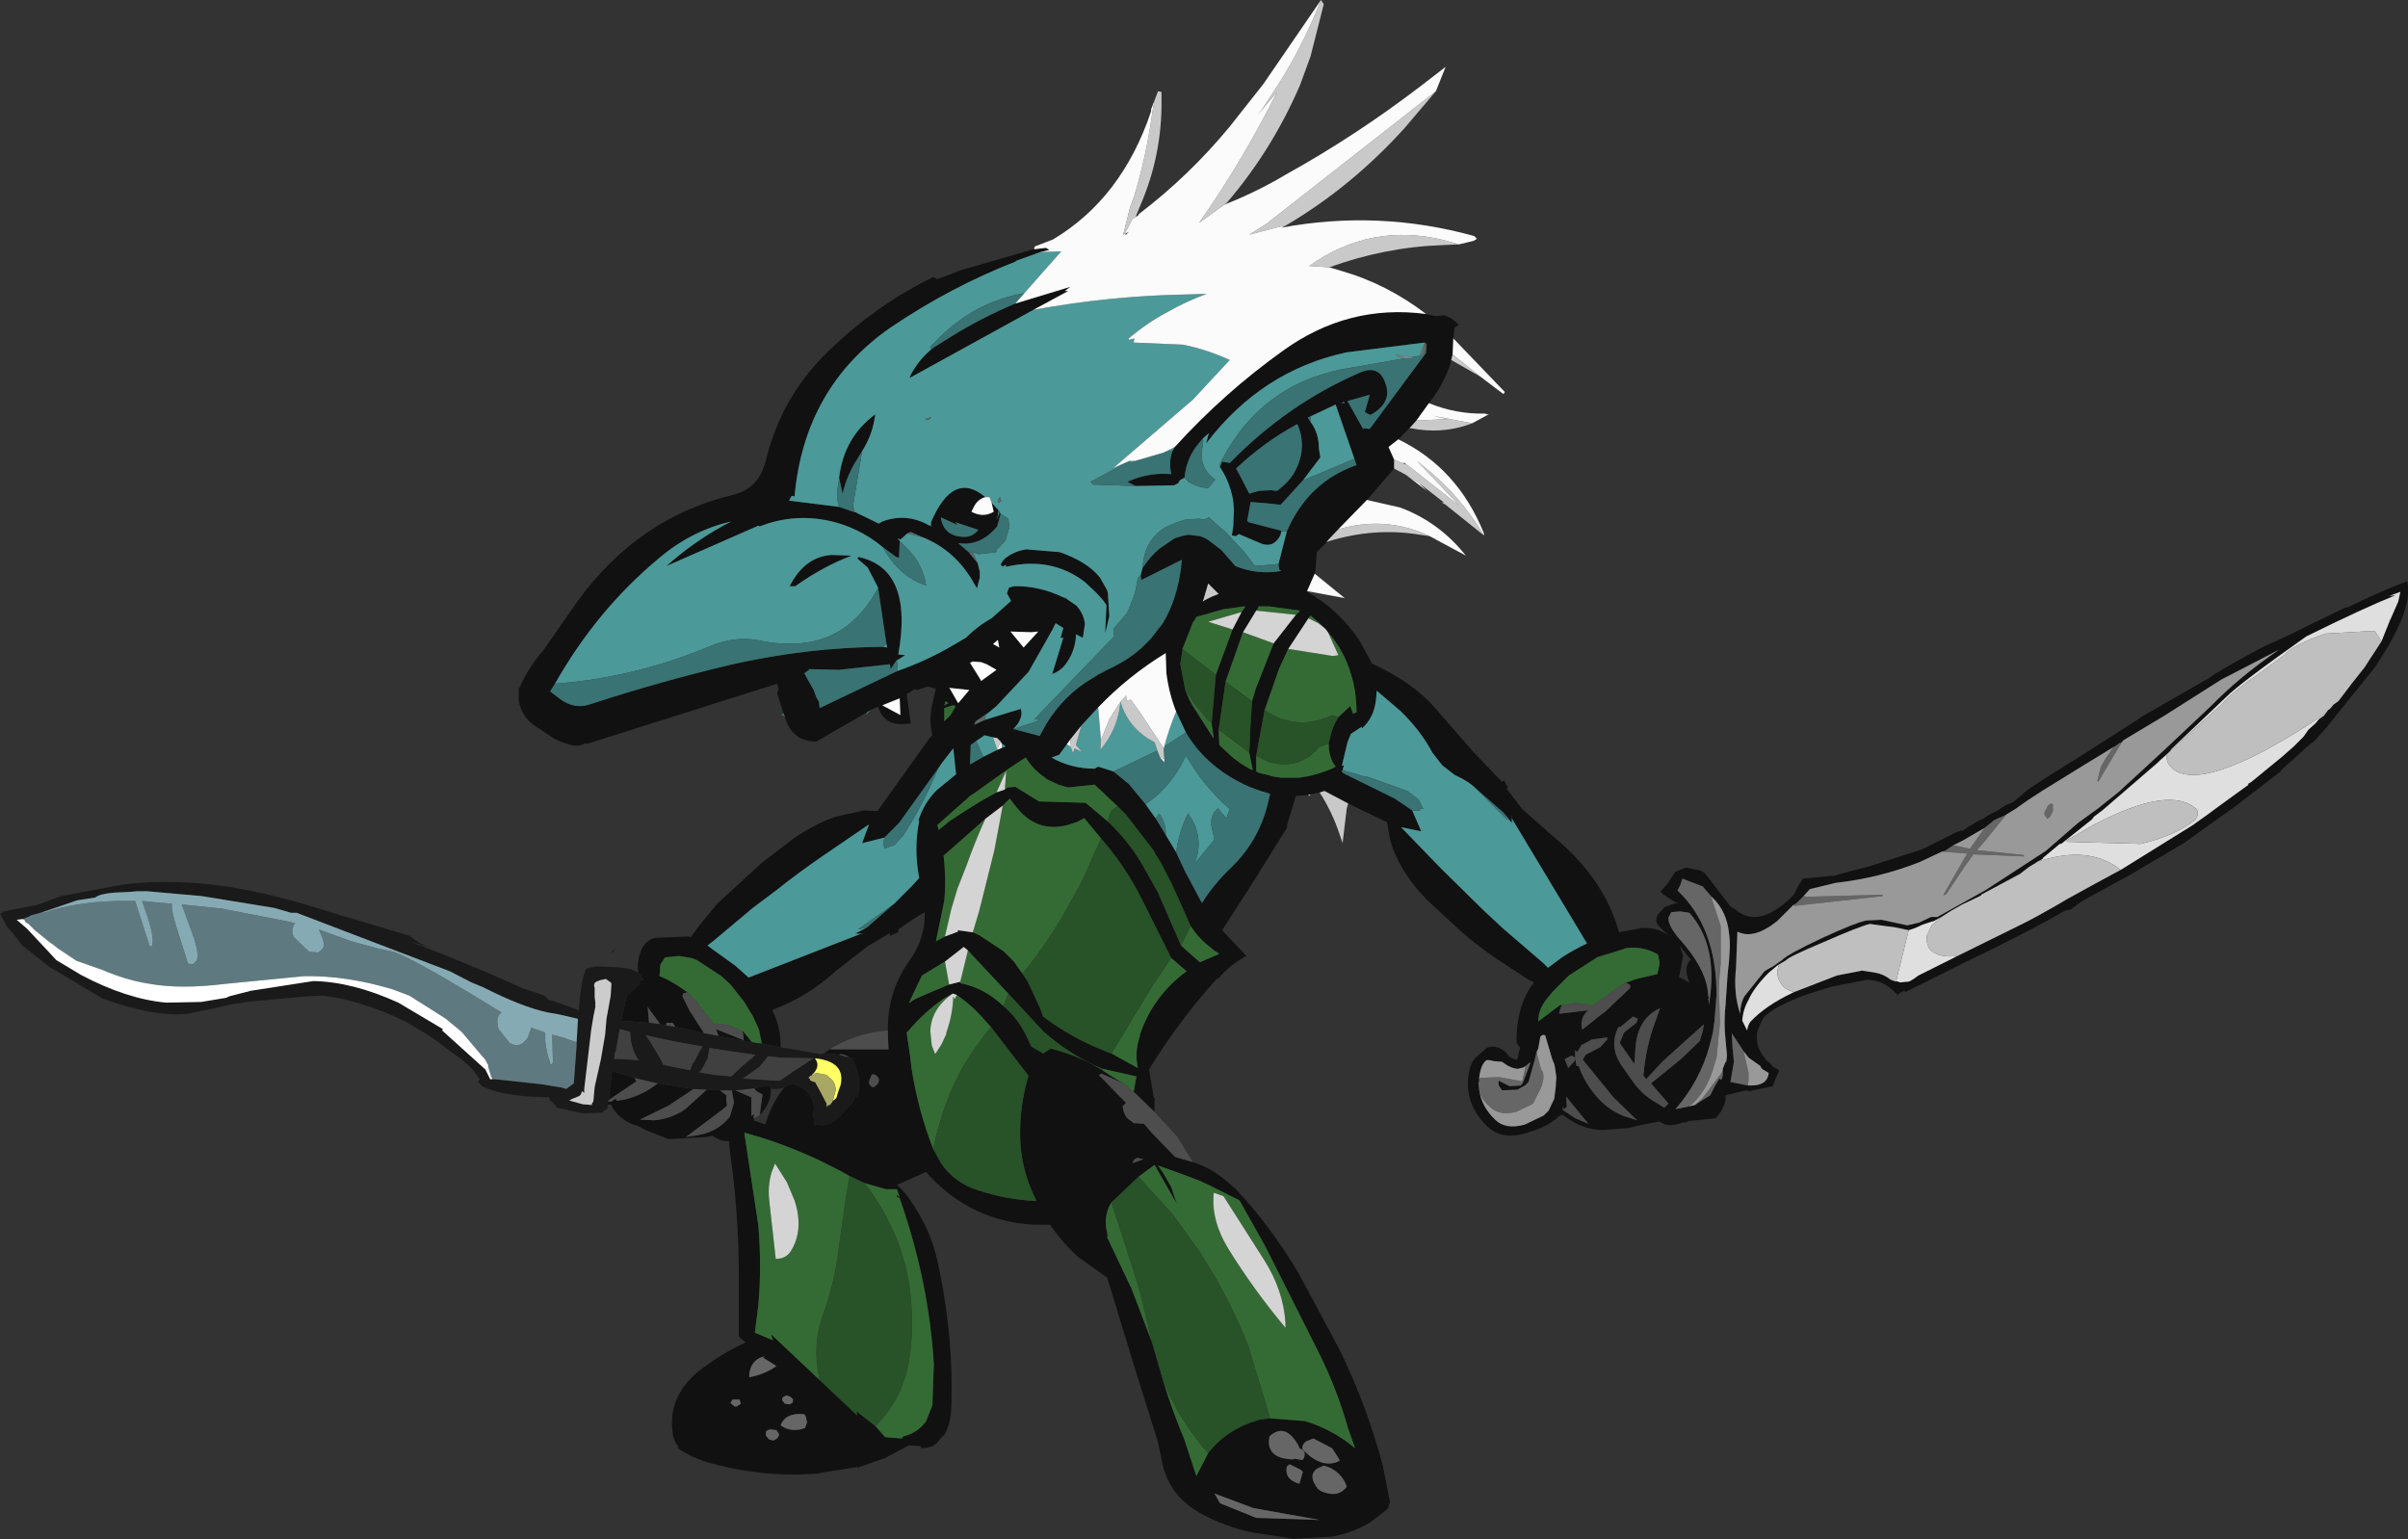<?xml version="1.0" encoding="UTF-8" standalone="no"?>
<svg xmlns:ffdec="https://www.free-decompiler.com/flash" xmlns:xlink="http://www.w3.org/1999/xlink" ffdec:objectType="frame" height="110.55px" width="172.9px" xmlns="http://www.w3.org/2000/svg">
  <rect width="100%" height="100%" fill="#333333" stroke="none"/>
  <g transform="matrix(1.0, 0.0, 0.0, 1.0, -2.05, -1.4)">
    <use ffdec:characterId="815" height="110.55" transform="matrix(1.0, 0.0, 0.0, 1.0, 2.05, 1.4)" width="172.9" xlink:href="#shape0"/>
  </g>
  <defs>
    <g id="shape0" transform="matrix(1.0, 0.0, 0.0, 1.0, -2.05, -1.4)">
      <path d="M95.9 43.85 L95.9 43.9 Q98.15 45.15 99.7 47.45 L100.45 48.85 100.55 49.05 Q103.45 50.35 105.15 52.3 L107.75 55.3 109.9 57.55 110.05 57.45 110.35 58.0 110.2 58.0 111.35 59.5 113.5 61.4 Q115.7 63.2 116.95 65.25 117.85 66.7 118.3 68.35 L119.9 68.05 Q121.0 67.95 121.9 68.6 L121.15 67.9 Q120.7 67.35 121.4 66.75 L121.55 66.55 122.35 66.25 122.55 66.25 122.2 66.1 121.5 65.65 Q121.2 65.4 121.35 65.35 L121.75 64.9 122.05 64.45 122.35 64.0 123.1 63.7 123.8 63.85 Q124.2 63.85 124.5 64.15 L126.35 66.55 126.5 66.6 126.9 66.9 Q128.55 68.0 130.85 65.65 L131.15 65.05 131.5 64.5 133.5 64.3 133.7 64.3 134.4 64.1 134.6 64.05 135.75 63.75 136.3 63.6 140.05 62.4 142.65 61.1 142.7 61.1 142.85 61.05 143.0 61.05 Q143.45 60.7 144.2 60.3 L144.45 60.2 Q144.75 59.95 145.4 59.65 L146.1 59.2 146.6 59.0 147.6 58.15 Q148.9 57.25 151.2 55.85 L155.5 53.1 155.85 52.85 156.2 52.65 160.65 50.1 Q161.3 49.6 164.45 47.9 L166.1 47.15 170.4 45.05 170.65 45.0 Q173.3 43.7 174.9 43.15 L174.95 43.5 Q175.15 45.5 172.55 49.35 L169.05 53.7 168.25 54.6 167.8 54.95 165.85 56.7 165.8 56.8 162.55 59.3 158.85 61.95 154.95 64.25 Q151.5 66.1 151.35 66.25 L150.75 66.7 150.3 66.8 Q147.85 68.25 142.95 70.6 L138.85 72.65 138.8 72.55 138.45 72.7 138.3 72.9 138.25 72.75 138.2 72.7 138.2 72.75 Q137.4 71.9 136.5 71.8 L136.15 71.75 133.6 72.25 Q129.85 73.3 128.7 74.45 128.15 75.45 128.2 75.8 L128.2 76.0 Q128.2 76.8 129.0 77.65 L129.05 77.7 129.1 77.7 129.35 78.0 129.6 78.15 129.65 78.15 129.8 78.3 129.5 78.95 129.35 79.4 127.95 79.7 127.65 79.75 127.45 79.7 125.95 80.05 Q126.0 80.55 125.65 81.15 L125.75 81.05 125.25 81.7 123.35 81.9 122.95 82.05 123.0 81.95 Q121.85 82.45 121.25 81.95 L121.15 81.95 121.1 81.95 119.6 82.25 119.0 82.4 117.2 82.55 Q115.8 82.55 114.6 81.7 L114.25 81.45 114.0 81.55 Q113.2 82.3 111.85 82.7 109.95 83.35 108.85 82.3 107.4 80.9 107.45 79.1 107.5 77.85 108.0 77.35 L108.8 76.65 Q109.5 76.35 110.2 77.0 L110.4 77.25 Q110.65 77.45 110.95 77.5 L111.0 77.5 111.1 77.0 111.2 76.65 110.95 76.3 Q110.9 74.95 111.3 73.65 111.6 72.7 112.2 71.95 L111.8 71.75 110.2 70.7 Q108.3 69.5 106.75 68.1 L104.55 66.05 Q103.3 64.8 102.55 63.4 102.0 62.4 101.8 61.4 L101.65 60.45 98.85 59.1 97.15 58.2 96.85 58.3 96.8 58.3 96.1 58.45 95.95 58.5 95.1 58.55 94.4 60.85 94.55 60.7 91.8 65.1 89.8 68.2 91.55 70.05 Q90.4 70.65 89.55 71.65 L89.55 71.7 89.45 71.65 Q86.7 74.7 84.55 78.2 L84.9 80.25 85.0 80.3 84.95 80.4 84.95 81.25 83.45 79.8 83.65 78.7 81.2 78.15 Q78.85 77.15 76.95 75.45 L74.45 72.75 72.15 70.3 71.55 69.65 71.25 69.4 69.9 70.45 68.25 71.45 67.3 73.45 Q67.55 73.25 67.85 73.1 L69.0 72.6 70.2 72.1 71.0 71.9 71.0 72.0 Q72.75 72.35 74.1 73.65 75.15 74.55 75.75 75.8 L76.1 76.55 76.95 77.05 77.5 76.7 Q79.5 77.2 81.2 78.25 L81.8 78.65 82.7 79.2 81.15 78.5 80.95 78.6 82.9 80.6 82.65 80.85 82.7 81.05 Q82.75 81.35 82.95 81.65 L83.0 81.7 83.45 82.05 84.15 82.1 84.15 82.05 84.75 82.75 86.45 84.5 86.5 84.5 87.7 84.85 Q89.25 85.35 90.55 86.6 L90.75 86.75 Q93.25 89.4 95.3 92.85 L98.3 98.45 Q100.25 102.5 101.35 106.7 L101.85 109.25 101.7 109.75 100.4 110.75 Q99.2 111.45 97.7 111.75 L94.9 111.9 92.0 111.45 Q90.05 111.05 88.3 110.1 85.85 108.75 85.45 106.15 L85.15 104.8 83.5 99.55 81.55 93.15 79.45 91.65 Q78.3 90.6 77.45 89.35 L76.3 89.35 Q71.85 89.1 68.8 85.85 L68.55 85.55 66.45 86.5 Q67.05 87.0 67.45 87.65 68.85 89.65 69.35 91.9 70.55 97.35 70.35 102.6 70.3 103.7 69.8 104.55 L69.8 104.45 69.3 105.05 69.0 105.25 68.7 105.35 68.2 105.4 68.15 105.25 67.3 105.2 65.6 106.1 63.9 106.7 63.7 106.75 63.7 106.85 63.6 106.75 62.05 107.0 61.95 107.0 60.8 107.2 60.95 107.2 Q57.1 107.55 53.2 106.5 51.8 106.15 50.65 105.35 L50.8 105.35 Q50.4 104.85 50.35 104.3 49.95 101.55 52.5 99.65 53.95 98.55 55.6 97.8 L55.1 97.4 55.1 93.0 Q55.1 88.55 54.45 84.0 L54.4 83.35 Q53.8 83.4 53.2 82.95 L52.8 83.05 50.05 83.2 48.4 82.55 47.85 82.25 Q46.5 81.9 45.9 80.7 L45.7 80.75 45.7 80.5 45.95 80.5 46.25 80.3 46.35 80.45 46.95 80.35 Q48.1 80.05 49.0 79.4 L49.3 79.2 51.85 79.6 50.05 80.8 48.0 81.8 49.0 81.85 Q50.25 81.75 51.25 81.05 L52.8 79.65 52.9 79.65 53.75 79.7 54.2 80.05 54.2 80.25 54.2 80.4 54.25 80.8 53.9 81.1 51.3 83.05 52.25 82.9 Q53.6 82.65 54.45 81.6 L54.75 80.6 54.6 79.7 54.85 79.7 56.0 80.2 56.0 81.55 56.2 81.4 56.15 81.7 56.35 81.65 56.2 81.7 56.15 81.85 57.0 82.15 Q57.45 80.65 58.35 79.5 58.6 79.3 59.15 79.25 L59.2 79.3 59.65 79.5 Q60.3 79.95 60.5 80.85 L60.45 81.5 60.55 82.15 61.15 82.2 61.2 82.15 Q61.65 82.25 62.4 81.5 L63.25 80.6 63.4 80.3 63.5 80.15 63.6 80.2 63.7 79.85 63.75 79.35 Q63.75 78.4 63.2 77.4 L63.05 77.35 Q62.7 77.1 62.35 77.1 L62.3 77.15 61.6 77.05 61.2 77.05 61.65 76.75 65.85 76.75 65.8 75.8 65.8 75.4 Q65.75 72.55 67.45 70.25 68.5 68.7 68.45 66.9 67.5 67.45 66.55 68.15 L66.55 68.35 65.95 68.6 65.95 68.4 64.35 69.35 62.1 71.1 Q60.05 72.95 57.8 73.8 L57.5 73.95 Q58.05 75.0 58.1 76.3 L58.1 76.6 57.25 76.45 56.75 76.35 56.55 75.35 56.1 74.35 55.45 73.3 54.5 72.1 53.85 71.5 52.1 70.35 51.7 70.2 50.8 70.05 49.8 70.15 49.55 70.55 49.5 70.55 49.45 70.8 49.45 70.95 49.4 71.5 Q49.95 71.7 50.5 72.05 L50.75 72.2 51.4 72.65 51.1 72.75 51.05 72.95 51.15 73.15 51.4 73.65 51.55 73.95 52.15 74.9 52.25 75.05 52.55 75.5 52.6 75.6 51.8 75.4 50.55 75.15 50.35 74.85 49.9 74.85 49.9 75.05 49.45 74.95 48.55 73.7 48.65 74.85 46.65 74.7 47.05 72.9 47.1 72.85 48.05 72.0 47.95 71.9 48.25 71.75 47.9 71.25 47.85 71.05 Q47.8 70.4 48.05 69.75 48.3 69.0 49.05 68.75 L51.45 68.65 51.65 68.7 52.35 67.75 53.55 66.3 56.7 63.4 59.05 61.6 Q60.5 60.6 62.05 60.05 L64.05 59.6 65.05 59.65 68.8 54.4 69.0 54.2 Q68.75 53.2 68.95 52.15 L69.25 50.85 68.65 50.7 67.95 50.95 67.7 50.9 67.15 51.25 67.45 53.35 66.85 53.4 Q65.5 53.45 65.1 52.15 L64.55 52.4 64.3 52.55 60.75 54.6 60.75 54.65 Q58.9 54.7 58.4 52.85 L58.3 52.6 57.85 51.2 57.95 50.9 57.85 50.5 44.1 54.85 Q44.35 54.65 43.8 54.9 43.2 55.1 41.85 54.45 L40.5 53.55 Q39.5 52.9 39.3 51.7 L39.3 50.85 39.35 50.8 Q40.0 49.3 41.1 48.05 L43.5 44.6 Q47.9 38.55 54.65 36.95 56.5 36.5 57.0 34.6 58.1 30.05 61.25 26.9 64.75 23.4 69.05 21.3 L69.35 21.45 71.05 20.8 76.25 19.3 76.3 19.3 77.15 19.2 77.4 19.35 76.75 19.5 74.95 20.15 75.05 20.15 Q70.3 22.0 65.95 24.95 59.8 29.25 59.1 37.05 L58.9 37.0 58.7 37.35 62.3 37.8 63.3 38.15 63.4 38.15 65.15 39.0 65.4 38.85 Q67.15 38.2 68.8 39.15 L68.95 39.2 68.9 39.1 68.9 38.9 Q70.5 35.15 72.8 37.1 72.2 37.25 71.9 37.95 L71.8 38.15 Q72.65 38.6 73.4 38.15 L73.25 37.5 73.75 38.05 73.9 38.3 73.65 39.2 Q72.45 40.65 70.85 40.4 L71.6 41.05 72.25 41.85 72.4 42.45 72.4 42.85 72.4 42.9 72.3 43.25 72.2 43.65 71.9 43.15 71.85 43.05 Q70.55 40.9 68.35 40.0 L67.45 39.6 67.2 39.7 66.7 40.15 66.5 40.05 66.65 40.25 66.6 41.45 66.4 41.4 65.45 40.7 Q63.65 39.2 61.35 38.75 58.9 38.3 56.6 39.2 L56.5 39.15 49.9 42.05 50.3 41.7 Q52.3 40.0 54.55 38.85 51.7 39.5 49.35 41.5 44.9 45.2 41.9 50.5 L41.55 51.05 42.2 51.55 Q43.3 52.4 44.5 51.95 49.4 50.35 54.45 49.15 59.9 47.9 65.45 47.85 L65.75 47.9 65.7 47.65 65.1 43.6 64.35 42.15 63.6 41.5 63.7 41.4 Q67.65 42.25 66.55 48.4 L67.05 48.45 66.4 48.85 66.0 49.45 65.95 49.1 62.3 49.5 60.1 49.45 60.15 49.5 59.8 49.75 60.5 51.0 60.65 51.45 60.85 51.8 60.9 52.25 66.45 49.6 Q68.6 48.85 70.55 47.7 L71.4 47.2 Q72.25 46.35 73.25 45.8 L74.65 44.55 74.35 44.0 74.5 43.6 74.85 43.5 Q76.65 43.45 78.4 44.3 L78.7 44.45 79.35 44.9 Q79.85 45.45 79.95 46.2 L79.8 47.2 79.3 46.95 79.3 47.2 Q79.2 48.15 78.7 48.9 78.3 49.55 77.6 49.8 L78.4 47.2 78.2 47.2 78.4 46.5 77.85 46.15 77.6 46.65 75.9 49.65 73.6 52.1 73.0 52.6 72.1 53.2 72.0 53.45 72.75 53.1 75.35 52.3 75.4 52.6 Q75.35 53.25 74.8 53.75 L76.7 54.25 77.2 53.35 Q78.5 51.25 80.5 50.1 L80.9 49.85 80.95 49.8 81.0 49.8 81.55 49.5 Q83.0 48.85 84.05 47.9 L84.65 47.3 84.85 47.05 85.55 46.15 85.8 45.7 Q86.7 43.95 86.9 41.7 L86.9 41.6 84.0 43.05 83.95 42.7 84.1 42.15 84.15 42.1 Q84.7 41.3 85.3 40.8 L86.4 40.05 86.9 39.9 87.35 39.8 88.2 39.9 Q88.55 40.0 88.9 40.25 L89.75 40.9 90.75 42.05 Q92.35 42.7 94.05 42.4 L93.9 42.3 93.85 41.9 94.45 39.55 Q96.0 36.0 99.45 34.8 L99.3 34.35 97.95 30.45 96.15 31.3 95.95 31.4 96.15 31.7 Q96.75 32.5 96.75 33.6 L96.85 34.25 95.6 35.9 94.0 37.65 93.1 37.55 91.85 37.45 91.6 38.8 91.7 38.9 94.0 39.5 94.05 39.55 94.0 39.8 Q93.55 40.75 92.65 40.45 L91.0 39.75 90.8 39.9 90.5 39.85 90.6 39.2 90.65 38.0 90.6 37.4 Q90.4 36.15 89.75 35.1 L89.65 34.95 89.8 34.55 90.35 34.65 Q94.45 30.45 99.6 28.2 101.1 27.5 101.55 29.0 102.0 30.35 100.45 31.2 L100.05 31.0 100.4 29.75 98.8 30.2 99.95 32.25 99.95 32.15 100.4 32.2 104.4 26.8 104.45 26.75 104.5 26.1 104.35 26.0 98.75 26.7 Q92.65 28.0 88.65 33.25 L88.85 32.5 88.4 32.9 88.2 33.15 Q87.25 34.2 87.1 35.7 L86.75 35.9 86.65 36.1 86.35 36.25 83.6 36.3 83.0 36.0 Q84.55 35.3 86.15 35.45 L86.1 35.15 Q86.0 34.4 86.25 33.75 L86.4 33.5 Q89.95 29.6 94.15 26.6 98.85 23.2 104.45 23.95 L105.1 24.1 105.75 24.05 Q106.4 24.25 106.8 24.75 L106.5 24.9 106.4 25.7 106.35 26.85 106.25 27.25 106.15 27.65 Q105.65 29.1 104.65 30.35 L103.75 31.6 103.35 32.05 103.25 32.15 102.45 32.95 101.75 33.5 102.15 34.4 102.15 35.05 100.2 37.3 98.15 39.4 97.35 40.25 97.3 40.35 96.6 41.05 96.5 42.4 96.45 42.6 95.9 43.85 M173.05 47.45 L173.65 45.95 173.7 45.85 174.25 44.6 174.4 43.9 173.6 44.2 174.05 44.15 Q171.8 45.05 167.65 47.1 162.9 50.45 161.9 51.45 L157.9 55.25 157.95 55.25 157.65 55.55 157.15 56.0 157.0 56.15 153.0 59.6 152.4 60.05 152.25 60.25 150.05 62.0 149.95 62.0 148.75 63.0 148.75 63.05 148.6 63.15 148.4 63.25 Q148.35 63.25 148.25 63.35 L147.75 63.65 147.55 63.8 147.1 64.15 144.3 65.65 144.3 65.7 143.9 65.9 Q143.35 66.15 142.95 66.35 L142.15 66.8 Q141.75 67.05 141.45 67.25 L140.8 67.6 140.85 67.55 140.55 67.65 140.1 67.8 139.55 68.05 139.1 68.2 138.15 68.0 136.3 67.75 Q135.5 67.95 133.0 69.05 130.5 70.1 130.3 70.35 L129.8 70.65 129.65 70.75 129.05 71.25 Q128.0 72.3 127.6 73.2 127.2 73.9 127.15 74.7 L127.5 75.4 Q127.55 75.0 127.75 74.75 128.85 73.6 130.75 72.7 L130.85 72.65 133.95 71.45 135.75 71.1 136.7 71.25 Q137.3 71.35 137.8 71.75 L138.2 71.9 138.2 71.85 138.5 71.95 138.9 71.9 139.05 71.9 139.2 71.85 139.45 71.7 139.8 71.45 142.2 70.25 142.4 70.15 142.6 70.05 146.75 68.0 147.65 67.55 148.4 67.15 149.65 66.45 150.5 65.95 152.5 64.85 154.35 63.85 159.5 60.65 160.55 59.9 161.5 59.2 163.5 57.75 163.45 57.7 163.7 57.55 165.9 55.75 166.75 55.0 167.35 54.4 167.45 54.3 167.8 53.8 168.3 53.35 168.55 53.05 168.75 52.9 168.9 52.8 169.1 52.55 169.2 52.4 169.35 52.3 169.6 52.0 169.95 51.75 170.9 50.5 171.85 49.3 172.2 48.75 172.5 48.3 173.05 47.45 M76.25 23.65 L67.35 28.55 67.45 28.3 Q68.1 27.1 69.1 26.35 L70.3 25.6 Q72.55 24.2 74.95 23.2 L78.9 22.0 78.5 22.3 78.75 22.3 76.25 23.65 M62.3 35.7 Q62.65 32.8 64.9 31.15 L64.85 31.45 Q64.65 32.7 63.95 33.8 L63.55 34.45 Q62.85 35.55 62.55 36.85 L62.3 35.7 M98.35 30.35 L98.6 30.35 98.55 30.25 98.35 30.35 M92.45 36.65 L93.3 36.6 93.7 36.65 93.75 36.65 94.0 36.45 Q95.1 35.6 95.45 34.15 95.7 32.95 95.2 31.85 92.8 33.15 90.8 35.05 L91.0 35.4 91.75 36.85 92.45 36.65 M81.5 44.85 L81.25 44.5 80.75 43.95 79.95 43.2 Q77.55 41.35 74.3 42.1 L74.25 41.95 74.05 42.1 73.9 41.95 Q74.05 41.6 74.35 41.4 75.0 40.95 75.75 40.85 L78.15 41.05 Q80.15 41.75 81.05 42.9 L81.55 43.8 81.6 44.0 81.7 45.65 81.4 46.9 81.5 44.85 M88.55 44.5 L89.05 44.25 89.55 44.05 88.8 43.3 88.45 44.5 88.4 44.6 88.55 44.5 M91.2 45.35 L91.45 45.0 91.45 44.95 91.35 44.95 89.9 45.15 87.95 45.7 87.85 45.9 87.7 46.1 87.45 46.75 86.95 48.0 86.95 48.1 86.8 49.05 86.8 49.1 87.15 50.95 87.45 51.65 87.7 52.1 89.2 54.45 89.05 53.35 89.35 49.85 90.55 46.6 91.2 45.35 M97.15 46.5 L96.85 46.2 96.15 45.6 96.0 45.8 94.55 48.0 93.9 49.4 92.85 52.4 92.25 55.65 92.25 56.8 92.45 56.9 92.65 56.95 93.1 57.05 93.4 57.15 94.05 57.25 95.3 57.25 Q96.55 57.1 97.8 56.55 L97.95 56.45 97.75 56.15 Q97.45 55.55 97.45 54.8 L97.55 54.4 Q97.7 53.6 98.15 52.9 L99.0 52.1 99.2 52.65 99.45 52.55 Q99.45 51.05 99.05 49.8 98.55 48.1 97.4 46.8 L97.25 46.6 97.15 46.5 M95.1 45.55 L95.4 45.25 93.2 44.95 92.4 44.95 92.4 45.05 92.25 45.25 91.3 46.8 90.05 50.35 89.55 53.8 89.6 54.9 90.45 55.7 Q91.1 56.25 91.85 56.65 L92.0 56.7 91.75 55.45 91.8 54.5 91.8 54.1 91.9 52.55 91.95 51.75 92.2 50.9 93.5 47.6 95.1 45.55 M108.05 58.05 Q107.5 57.5 106.5 57.05 L105.6 56.35 104.9 55.45 Q104.05 53.85 102.6 52.45 L100.9 51.0 100.85 51.65 Q100.7 52.95 99.85 53.7 L99.8 53.6 99.05 54.1 98.8 54.7 98.4 56.4 98.55 56.35 98.45 56.7 98.4 56.8 98.4 56.85 98.65 57.0 102.2 58.75 103.45 59.6 104.1 61.1 102.65 60.8 105.5 63.75 108.6 66.8 110.0 68.1 112.85 70.55 113.2 70.9 114.2 70.15 Q115.05 69.6 116.0 69.15 L110.65 60.25 110.55 59.95 110.6 60.15 110.6 60.5 110.0 59.75 108.05 58.05 M118.8 71.95 L119.15 71.85 119.25 71.8 119.55 71.7 121.05 71.35 121.15 70.9 121.2 70.7 121.2 70.45 121.1 69.95 Q120.0 69.3 118.75 69.5 L118.65 69.55 116.7 70.15 116.65 70.2 114.7 71.45 114.3 71.85 113.55 72.6 113.1 73.15 Q112.5 73.9 112.5 74.75 L114.1 73.55 114.2 73.6 114.1 73.75 114.0 74.2 116.1 73.95 Q115.6 74.35 115.6 75.0 L115.65 75.35 116.9 74.35 117.3 74.05 119.1 72.35 119.1 72.15 118.8 71.95 M92.75 58.25 L92.7 58.25 91.75 57.9 Q88.7 56.55 87.2 54.0 L86.5 52.5 Q86.0 51.25 85.8 49.75 L85.75 48.3 Q83.05 49.95 80.9 52.2 L79.7 53.5 78.9 54.5 78.65 54.85 78.1 55.6 77.55 55.8 Q78.95 56.6 80.65 56.6 L80.9 56.45 82.0 56.8 83.1 57.7 84.3 59.15 85.05 60.2 85.75 61.35 86.5 62.6 87.1 63.9 88.35 66.25 Q89.2 64.9 90.4 63.75 92.35 61.9 93.05 59.25 L93.25 58.4 92.75 58.25 M81.6 60.4 Q83.25 61.95 84.3 63.9 L85.2 65.5 86.85 69.3 88.2 70.5 89.6 69.9 89.15 69.6 89.05 69.5 Q88.15 68.85 87.55 67.9 L87.5 67.8 86.2 64.9 85.4 63.35 85.0 62.7 84.9 62.5 82.9 59.9 82.3 59.3 80.65 57.75 78.75 57.95 78.05 57.75 77.2 57.35 77.1 57.25 Q76.25 56.7 75.7 55.8 L75.3 56.05 74.4 56.65 73.7 57.15 71.95 58.4 71.7 58.55 71.55 58.7 70.25 59.85 69.35 60.65 69.45 61.0 69.95 60.6 70.25 60.35 71.4 59.6 72.45 58.95 73.6 58.3 74.2 58.1 74.4 57.95 74.95 57.9 76.65 58.95 80.0 59.05 81.6 60.4 M86.15 70.2 L84.4 66.7 84.0 65.9 Q82.85 63.6 81.1 61.6 L79.9 60.15 79.35 60.45 79.3 60.45 Q76.75 61.45 75.1 59.45 L74.55 58.75 74.05 59.25 72.8 60.2 69.8 62.85 Q70.0 64.5 69.85 66.1 L69.25 69.0 69.9 68.65 70.85 68.3 70.8 68.2 71.9 68.35 72.35 68.55 74.1 69.7 74.85 70.45 75.45 71.3 75.85 71.9 76.75 73.85 76.95 74.4 77.5 74.8 Q79.5 76.2 81.85 77.05 L83.75 78.1 Q83.5 76.95 83.9 75.8 L83.9 75.7 Q84.85 72.9 87.25 71.15 L86.15 70.2 M83.45 84.9 L84.15 84.65 83.75 84.55 83.6 84.6 Q83.35 84.75 83.4 84.95 L83.45 84.9 M93.25 103.25 L95.75 103.45 Q97.75 104.05 99.35 105.4 L98.85 104.0 Q98.1 101.3 96.8 98.65 L92.9 90.9 91.05 87.6 88.85 86.5 88.2 86.2 87.15 85.8 86.05 85.4 85.2 85.1 85.55 85.6 86.15 86.65 86.55 87.85 84.95 85.05 83.8 85.9 81.85 87.75 Q81.25 88.7 81.55 89.95 L81.6 90.25 81.5 90.15 83.3 93.95 84.75 97.75 85.55 100.5 Q86.2 102.65 87.1 104.8 L87.95 107.4 88.8 105.75 Q90.15 104.0 92.5 103.35 L93.25 103.25 M119.65 74.55 L119.3 74.4 118.4 75.15 118.25 75.15 Q117.6 76.5 118.4 77.8 L119.35 79.15 Q120.0 80.05 121.0 80.6 L121.55 80.95 121.65 80.85 121.7 80.8 121.85 80.65 120.6 79.2 122.75 77.45 124.05 76.2 124.1 76.15 124.3 75.5 124.4 74.95 123.0 76.2 121.4 77.65 120.25 78.9 120.05 78.65 Q120.2 76.85 120.75 75.2 L121.25 73.8 Q119.75 74.45 119.5 76.4 L119.4 77.8 118.35 76.3 118.65 75.55 119.55 74.85 119.65 74.55 M117.45 76.05 L117.45 75.9 116.35 76.05 115.6 76.45 115.3 76.95 115.15 76.8 115.15 77.35 114.9 77.2 114.4 77.45 114.65 78.1 115.1 77.6 115.15 77.4 115.25 77.95 115.4 77.95 Q115.8 79.1 116.65 80.1 117.5 81.1 118.65 81.55 L119.6 81.85 117.9 80.2 115.7 77.5 115.9 77.15 116.95 76.6 117.45 76.05 M112.4 76.9 L112.35 77.0 112.35 77.05 112.25 77.5 111.8 79.1 111.75 79.15 111.55 79.35 111.0 79.65 109.9 79.7 109.8 79.55 Q109.6 79.35 109.65 79.0 L110.45 79.4 111.25 79.35 111.4 79.15 111.95 77.7 111.9 77.7 111.6 77.95 111.45 78.05 111.05 78.15 Q110.55 78.15 109.9 77.65 L109.3 77.6 Q108.8 77.45 108.7 77.6 108.35 77.95 108.25 78.85 L108.25 78.9 108.25 79.0 108.25 79.1 108.2 79.15 108.25 79.6 Q108.4 80.85 109.4 81.8 110.15 82.55 111.55 82.15 L112.9 81.5 113.25 81.15 113.65 80.3 113.75 79.5 113.8 78.75 113.7 78.05 113.65 77.8 113.6 77.7 113.5 77.45 113.0 75.75 Q112.8 75.65 112.65 75.85 L112.5 76.7 112.4 76.9 M114.55 80.9 L114.3 81.05 114.3 80.8 114.25 81.1 115.15 81.7 116.1 82.1 114.5 80.15 114.55 80.9 M130.8 66.4 L129.65 67.55 Q127.95 68.9 126.8 68.3 L126.7 70.9 Q126.5 72.75 127.0 74.2 127.0 73.5 127.3 72.95 L128.7 71.2 Q128.85 71.05 129.35 70.8 L130.0 70.35 Q130.35 69.95 132.9 68.75 135.3 67.65 136.05 67.5 L137.15 67.45 139.0 67.85 139.85 67.65 140.7 67.25 141.15 67.25 144.65 65.3 148.95 62.5 151.25 60.5 152.7 59.45 153.45 58.85 154.2 58.25 157.35 55.35 160.75 52.15 Q162.9 49.95 165.7 48.05 L161.55 50.2 157.45 52.8 154.45 54.6 154.5 54.6 154.4 54.7 154.25 54.75 154.05 54.9 Q153.95 54.95 153.8 55.05 L151.75 56.3 148.75 58.15 147.6 58.9 146.75 59.5 146.1 59.9 145.9 60.0 145.8 60.05 Q145.15 60.3 145.05 60.45 L144.55 60.85 143.0 61.75 142.3 62.1 142.0 62.3 141.7 62.5 141.5 62.55 139.9 63.3 Q137.0 64.45 133.85 64.8 L132.0 65.25 131.55 65.75 131.05 66.25 130.8 66.4 M124.9 65.75 L124.3 65.05 122.85 64.5 122.7 64.95 122.5 65.35 Q125.3 68.0 125.3 72.85 L125.2 74.1 125.15 74.75 125.1 75.05 125.05 75.5 124.8 76.5 Q124.1 79.05 122.35 81.05 L123.35 80.85 123.75 80.75 124.85 80.05 125.15 79.45 125.5 78.85 125.65 78.95 125.75 78.6 125.75 78.25 125.75 78.15 125.95 77.65 126.0 77.65 126.05 77.2 125.9 75.5 Q125.85 74.45 125.95 73.55 L126.1 71.35 Q126.35 69.3 126.2 68.45 126.05 66.85 125.0 65.85 L124.9 65.75 M122.05 66.9 L121.85 67.3 Q121.8 67.85 122.65 68.85 L122.75 68.95 Q124.4 70.85 124.65 72.4 L124.7 72.85 124.75 73.1 124.7 73.15 124.75 73.3 124.75 73.35 124.8 73.55 124.8 73.25 Q125.4 69.25 123.35 66.95 L122.7 66.85 122.05 66.9 M123.45 70.3 L123.15 69.95 122.65 69.3 122.9 70.05 122.65 71.35 122.6 71.55 123.35 71.95 Q122.9 70.9 123.4 70.35 L123.45 70.3 M127.55 79.35 L127.8 79.35 Q128.95 79.35 129.05 78.45 L128.55 78.15 128.45 77.95 127.6 77.35 127.25 76.9 126.4 75.6 126.45 76.65 126.55 77.65 126.3 79.1 127.3 79.3 127.55 79.35 M59.15 43.5 L58.75 43.5 Q59.8 41.4 61.75 41.25 L63.2 41.3 Q61.1 42.1 59.15 43.5 M70.8 39.1 L69.6 38.55 Q69.8 39.9 71.2 39.95 71.85 40.0 72.3 39.45 L70.65 38.9 70.8 39.1 M73.8 38.3 L73.75 38.05 73.7 38.4 73.6 38.75 73.8 38.3 M73.8 47.9 L73.7 47.35 73.35 47.65 73.8 47.9 M74.6 46.75 L75.55 47.9 76.6 46.75 76.1 46.8 74.6 46.75 M72.5 48.95 L71.9 48.9 71.7 49.0 72.45 50.2 72.5 50.3 73.6 49.5 72.9 49.1 72.5 48.95 M72.15 54.6 L71.75 54.9 71.7 56.3 72.65 55.75 73.65 55.25 74.0 55.1 74.25 55.0 73.95 54.75 73.9 54.65 73.65 54.4 73.35 54.35 72.75 54.2 72.15 54.6 M70.2 50.8 L70.25 50.85 70.85 51.9 71.65 50.95 70.25 50.8 70.2 50.8 M69.85 52.05 L70.15 51.9 69.95 51.75 69.85 52.05 M70.65 52.15 L70.65 52.1 70.45 52.05 69.85 52.25 69.85 53.2 70.3 52.75 70.65 52.15 M66.25 66.3 L67.55 65.0 68.05 64.45 Q67.65 62.35 68.05 60.35 L68.0 60.3 Q68.4 59.05 69.3 58.15 L70.7 57.0 70.5 55.15 70.45 55.2 69.75 56.1 69.4 56.6 66.6 60.5 65.55 61.55 63.95 61.95 64.45 60.6 61.15 62.85 Q59.4 64.05 57.7 65.4 L56.1 66.6 53.3 68.95 52.85 69.3 53.25 69.6 54.85 70.75 55.8 71.6 63.75 68.5 64.05 68.45 63.85 68.45 63.45 68.45 64.3 68.0 66.25 66.3 M66.7 52.75 L66.65 51.55 65.4 52.05 66.7 52.75 M70.45 72.75 L69.75 73.15 Q68.4 74.1 67.3 75.4 L67.15 75.55 67.4 77.25 67.5 78.1 Q67.95 81.05 69.05 83.9 L69.6 84.9 Q70.55 86.35 72.35 86.9 74.35 87.55 76.45 87.65 L76.45 87.6 Q75.35 85.4 75.3 83.1 75.25 80.8 75.9 78.65 L73.2 75.15 72.75 74.65 Q71.9 73.65 70.75 72.85 L70.45 72.75 M55.35 75.45 L55.4 75.45 56.05 76.25 53.65 75.8 53.45 75.3 55.45 76.1 55.4 75.6 55.35 75.45 M56.6 81.45 L56.8 80.0 56.35 79.75 56.2 79.55 57.2 79.35 57.3 79.45 57.4 79.55 Q57.45 80.65 56.6 81.45 M62.25 79.75 L62.25 79.8 62.1 80.25 62.25 79.75 M61.5 80.8 L61.5 80.85 61.45 80.9 61.4 80.85 61.5 80.8 M63.05 85.85 Q60.3 84.3 57.35 83.3 L56.75 83.1 55.55 82.75 55.5 82.75 55.5 82.8 56.5 89.4 Q56.75 92.35 56.5 95.15 L56.25 97.1 57.55 97.65 57.4 97.2 60.9 100.5 63.6 103.05 63.55 102.75 64.9 103.8 65.6 104.6 66.8 104.7 66.9 104.55 Q67.95 104.3 68.55 103.45 L69.0 102.3 69.1 99.35 Q68.75 93.45 66.65 87.45 L66.45 87.35 66.45 87.2 66.65 87.4 66.45 86.8 66.15 86.8 65.65 86.8 64.1 86.35 63.05 85.85 M45.75 80.4 L46.0 78.3 47.6 78.8 47.75 79.05 45.75 80.4 M56.95 98.8 Q56.0 99.0 55.85 100.05 L55.85 100.3 Q56.95 100.1 57.8 99.5 L56.85 98.9 56.95 98.8 M64.65 78.55 L64.45 79.05 64.45 79.2 Q64.65 79.6 64.9 79.4 L65.1 79.2 Q65.3 78.75 64.8 78.55 L64.65 78.55 M58.8 101.7 L58.5 101.6 58.25 101.75 58.2 101.95 58.4 102.2 58.7 102.25 58.95 102.15 59.0 101.9 58.8 101.7 M57.05 104.5 L57.25 104.75 57.6 104.85 57.9 104.65 58.0 104.4 57.8 104.1 57.4 104.05 Q57.2 104.05 57.05 104.2 L57.05 104.5 M60.0 103.55 L59.9 103.1 59.8 102.95 59.7 102.95 Q58.45 102.85 58.1 103.75 58.7 104.2 59.5 104.05 L59.85 103.95 60.0 103.55 M54.5 102.15 L54.8 102.4 54.95 102.4 55.25 102.2 55.15 101.9 54.65 101.9 54.5 102.15 M92.25 110.4 L96.8 110.55 92.05 109.7 89.25 108.65 89.65 109.35 92.25 110.4 M96.95 108.5 Q98.15 109.0 98.75 108.15 L98.6 107.8 Q98.1 106.9 97.1 106.65 L96.75 106.8 Q95.85 107.25 96.7 108.35 L96.95 108.5 M98.25 106.3 L98.15 106.1 97.7 105.4 96.35 104.7 95.85 104.9 Q95.55 105.1 95.55 105.45 96.95 106.95 98.25 106.3 M94.65 106.55 L94.45 106.7 Q94.25 107.65 95.35 107.95 L95.6 107.1 95.45 106.95 94.65 106.55 M95.7 105.65 L95.55 105.5 95.35 105.4 95.3 105.25 Q94.35 103.5 93.2 104.55 92.9 106.15 94.9 106.2 L95.0 106.15 95.55 106.25 Q95.8 106.05 95.7 105.65" fill="#111111" fill-rule="evenodd" stroke="none"/>
      <path d="M86.95 48.0 L87.45 46.75 87.7 46.1 87.85 45.9 87.95 45.7 89.9 45.15 91.35 44.95 91.45 44.95 91.45 45.0 91.2 45.35 88.8 46.05 90.55 46.6 89.35 49.85 86.95 48.0 M89.05 53.35 L89.2 54.45 87.7 52.1 87.45 51.65 87.15 50.95 87.75 51.85 88.65 52.95 89.05 53.35 M86.8 49.1 L86.8 49.05 86.9 49.15 86.8 49.1 M96.0 45.8 L96.15 45.6 96.85 46.2 97.15 46.5 96.7 46.15 96.0 45.8 M97.4 46.8 Q98.55 48.1 99.05 49.8 99.45 51.05 99.45 52.55 L99.2 52.65 99.0 52.1 98.15 52.9 97.7 52.75 Q95.2 53.95 92.85 52.4 L93.9 49.4 94.55 48.0 97.7 48.5 97.8 48.5 98.15 48.45 97.4 46.8 M97.45 54.8 Q97.45 55.55 97.75 56.15 L97.95 56.45 97.8 56.55 Q96.55 57.1 95.3 57.25 L94.05 57.25 93.4 57.15 93.1 57.05 92.65 56.95 92.45 56.9 92.25 56.8 92.25 55.65 92.3 55.7 92.7 55.9 93.1 56.1 93.25 56.15 93.75 56.25 Q95.0 56.45 96.1 55.7 L96.55 55.3 96.75 55.05 97.45 54.8 M92.25 45.25 L92.4 45.05 92.4 44.95 93.2 44.95 95.4 45.25 95.1 45.55 92.25 45.25 M93.5 47.6 L92.2 50.9 91.95 51.75 90.05 50.35 91.3 46.8 93.5 47.6 M91.75 55.45 L92.0 56.7 91.85 56.65 Q91.1 56.25 90.45 55.7 L89.6 54.9 89.55 53.8 91.75 55.45 M114.2 73.6 L114.1 73.55 112.5 74.75 Q112.5 73.9 113.1 73.15 L113.55 72.6 114.3 71.85 114.7 71.45 116.65 70.2 116.7 70.15 118.65 69.55 118.75 69.5 Q120.0 69.3 121.1 69.95 L121.2 70.45 121.2 70.7 121.15 70.9 121.05 71.35 119.55 71.7 119.25 71.8 119.15 71.85 118.8 71.95 118.0 72.45 116.35 73.65 116.25 73.6 115.65 73.45 115.55 73.5 115.3 73.4 114.2 73.6 M82.3 59.3 Q81.75 59.55 81.65 60.15 L81.6 60.4 80.0 59.05 76.65 58.95 74.95 57.9 74.4 57.95 74.2 58.1 74.3 56.75 73.6 58.3 72.45 58.95 71.4 59.6 70.25 60.35 69.95 60.6 69.45 61.0 69.35 60.65 70.25 59.85 71.55 58.7 71.7 58.55 71.95 58.4 73.7 57.15 74.4 56.65 75.3 56.05 75.7 55.8 Q76.25 56.7 77.1 57.25 L77.2 57.35 78.05 57.75 78.75 57.95 80.65 57.75 82.3 59.3 M86.85 69.3 L87.55 67.9 Q88.15 68.85 89.05 69.5 L89.15 69.6 89.6 69.9 88.2 70.5 86.85 69.3 M81.1 61.6 L79.75 64.65 78.7 66.55 Q77.35 69.0 75.6 71.15 L75.45 71.3 74.85 70.45 74.1 69.7 72.35 68.55 71.9 68.35 72.35 66.85 73.4 62.65 73.45 62.45 74.05 59.25 74.55 58.75 75.1 59.45 Q76.75 61.45 79.3 60.45 L79.35 60.45 79.9 60.15 81.1 61.6 M81.85 77.05 L82.6 75.85 83.55 74.25 84.8 72.2 86.15 70.2 87.25 71.15 Q84.85 72.9 83.9 75.7 L83.9 75.8 Q83.5 76.95 83.75 78.1 L81.85 77.05 M82.7 79.2 L81.8 78.65 81.2 78.25 81.2 78.15 83.65 78.7 83.45 79.8 82.7 79.2 M74.1 73.65 Q72.75 72.35 71.0 72.0 L71.0 71.9 71.55 69.65 72.15 70.3 74.45 72.75 74.1 73.65 M70.2 72.1 L69.0 72.6 67.85 73.1 Q67.55 73.25 67.3 73.45 L68.25 71.45 69.9 70.45 70.2 72.1 M83.8 85.9 L84.95 85.05 86.55 87.85 86.15 86.65 85.55 85.6 85.2 85.1 86.05 85.4 87.15 85.8 88.2 86.2 88.85 86.5 91.05 87.6 92.9 90.9 96.8 98.65 Q98.1 101.3 98.85 104.0 L99.35 105.4 Q97.75 104.05 95.75 103.45 L93.25 103.25 91.7 98.1 Q90.7 95.55 89.3 93.1 L88.2 91.3 86.25 88.6 83.8 85.9 M88.8 105.75 L87.95 107.4 87.1 104.8 Q86.2 102.65 85.55 100.5 86.55 103.05 88.4 105.3 L88.8 105.75 M84.75 97.75 L83.3 93.95 81.5 90.15 81.6 90.25 81.55 89.95 Q81.25 88.7 81.85 87.75 L83.45 92.7 83.9 94.15 84.75 97.75 M89.9 87.3 L89.2 87.05 Q89.0 89.0 90.2 91.0 92.05 94.0 94.35 96.75 L94.35 96.4 Q94.2 94.05 92.8 91.85 L89.9 87.3 M69.85 52.05 L69.95 51.75 70.15 51.9 69.85 52.05 M70.65 52.1 L70.65 52.15 70.3 52.75 69.85 53.2 69.85 52.25 70.45 52.05 70.65 52.1 M69.9 68.65 L69.25 69.0 69.85 66.1 Q70.0 64.5 69.8 62.85 L72.8 60.2 Q72.05 61.85 71.45 63.55 L70.8 65.2 70.35 66.7 69.9 68.65 M70.45 72.75 Q68.9 73.85 68.85 75.45 L68.95 76.45 69.0 76.6 69.2 77.1 69.65 76.4 70.0 75.65 70.0 75.55 Q70.45 74.3 70.5 72.95 L70.6 73.15 70.75 72.85 Q71.9 73.65 72.75 74.65 L73.2 75.15 72.35 76.25 Q71.0 78.05 70.15 80.2 69.45 82.0 69.05 83.9 67.95 81.05 67.5 78.1 L67.4 77.25 67.15 75.55 67.3 75.4 Q68.4 74.1 69.75 73.15 L70.45 72.75 M51.4 72.65 L50.75 72.2 50.5 72.05 Q49.95 71.7 49.4 71.5 L49.45 70.95 49.45 70.8 49.5 70.55 49.55 70.55 49.8 70.15 50.8 70.05 51.7 70.2 52.1 70.35 53.85 71.5 54.5 72.1 55.45 73.3 56.1 74.35 56.55 75.35 56.75 76.35 56.05 76.25 55.4 75.45 55.35 75.45 54.35 75.0 54.15 75.0 54.0 74.95 53.4 74.9 53.3 74.95 53.2 74.8 52.05 73.3 51.9 73.15 51.4 72.65 M60.9 100.5 L57.4 97.2 57.55 97.65 56.25 97.1 56.5 95.15 Q56.75 92.35 56.5 89.4 L55.5 82.8 55.5 82.75 55.55 82.75 56.75 83.1 57.35 83.3 Q60.3 84.3 63.05 85.85 L62.8 87.3 62.3 90.85 Q62.0 93.5 61.1 95.95 60.35 98.05 60.9 100.5 M64.1 86.35 L65.65 86.8 66.15 86.8 66.45 86.8 66.65 87.4 66.45 87.2 66.45 87.35 66.65 87.45 Q68.75 93.45 69.1 99.35 L69.0 102.3 68.55 103.45 Q67.95 104.3 66.9 104.55 L66.8 104.7 65.6 104.6 64.9 103.8 Q66.8 101.95 67.3 99.25 67.75 96.65 67.35 93.75 66.9 90.75 65.25 88.0 L64.65 87.05 64.1 86.35 M57.45 85.6 Q57.15 86.6 57.3 87.75 L57.75 91.8 Q58.45 91.8 58.8 91.3 59.8 89.75 59.1 87.6 L58.55 86.3 57.7 84.95 57.45 85.6" fill="#346b34" fill-rule="evenodd" stroke="none"/>
      <path d="M89.35 49.85 L89.05 53.35 88.65 52.95 87.75 51.85 87.15 50.95 86.8 49.1 86.9 49.15 86.8 49.05 86.95 48.1 86.95 48.0 89.35 49.85 M98.15 52.9 Q97.7 53.6 97.55 54.4 L97.45 54.8 96.75 55.05 96.55 55.3 96.1 55.7 Q95.0 56.45 93.75 56.25 L93.25 56.15 93.1 56.1 92.7 55.9 92.3 55.7 92.25 55.65 92.85 52.4 Q95.2 53.95 97.7 52.75 L98.15 52.9 M91.95 51.75 L91.9 52.55 91.8 54.1 91.8 54.5 91.75 55.45 89.55 53.8 90.05 50.35 91.95 51.75 M81.6 60.4 L81.65 60.15 Q81.75 59.55 82.3 59.3 L82.9 59.9 84.9 62.5 85.0 62.7 85.4 63.35 86.2 64.9 87.5 67.8 87.55 67.9 86.85 69.3 85.2 65.5 84.3 63.9 Q83.25 61.95 81.6 60.4 M81.1 61.6 Q82.85 63.6 84.0 65.9 L84.4 66.7 86.15 70.2 84.8 72.2 83.55 74.25 82.6 75.85 81.85 77.05 Q79.5 76.2 77.5 74.8 L76.95 74.4 76.75 73.85 75.85 71.9 75.45 71.3 75.6 71.15 Q77.35 69.0 78.7 66.55 L79.75 64.65 81.1 61.6 M81.2 78.15 L81.2 78.25 Q79.5 77.2 77.5 76.7 L76.95 77.05 76.1 76.55 75.75 75.8 Q75.15 74.55 74.1 73.65 L74.45 72.75 76.95 75.45 Q78.85 77.15 81.2 78.15 M93.25 103.25 L92.5 103.35 Q90.15 104.0 88.8 105.75 L88.4 105.3 Q86.55 103.05 85.55 100.5 L84.75 97.75 83.9 94.15 83.45 92.7 81.85 87.75 83.8 85.9 86.25 88.6 88.2 91.3 89.3 93.1 Q90.7 95.55 91.7 98.1 L93.25 103.25 M70.65 52.1 L70.65 52.15 70.65 52.1 M69.05 83.9 Q69.45 82.0 70.15 80.2 71.0 78.05 72.35 76.25 L73.2 75.15 75.9 78.65 Q75.25 80.8 75.3 83.1 75.35 85.4 76.45 87.6 L76.45 87.65 Q74.35 87.55 72.35 86.9 70.55 86.35 69.6 84.9 L69.05 83.9 M63.05 85.85 L64.1 86.35 64.65 87.05 65.25 88.0 Q66.9 90.75 67.35 93.75 67.75 96.65 67.3 99.25 66.8 101.95 64.9 103.8 L63.55 102.75 63.6 103.05 60.9 100.5 Q60.35 98.05 61.1 95.95 62.0 93.5 62.3 90.85 L62.8 87.3 63.05 85.85" fill="#285228" fill-rule="evenodd" stroke="none"/>
      <path d="M91.2 45.35 L90.55 46.6 88.8 46.05 91.2 45.35 M97.15 46.5 L97.25 46.6 97.4 46.8 98.15 48.45 97.8 48.5 97.7 48.5 94.55 48.0 96.0 45.8 96.7 46.15 97.15 46.5 M95.1 45.55 L93.5 47.6 91.3 46.8 92.25 45.25 95.1 45.55 M73.6 58.3 L74.3 56.75 74.2 58.1 73.6 58.3 M71.0 71.9 L70.2 72.1 69.9 70.45 71.25 69.4 71.55 69.65 71.0 71.9 M89.9 87.3 L92.8 91.85 Q94.2 94.05 94.35 96.4 L94.35 96.75 Q92.05 94.0 90.2 91.0 89.0 89.0 89.2 87.05 L89.9 87.3 M72.8 60.2 L74.05 59.25 73.45 62.45 73.4 62.65 72.35 66.85 71.9 68.35 70.8 68.2 70.85 68.3 69.9 68.65 70.35 66.7 70.8 65.2 71.45 63.55 Q72.05 61.85 72.8 60.2 M70.75 72.85 L70.6 73.15 70.5 72.95 Q70.45 74.3 70.0 75.55 L70.0 75.65 69.65 76.4 69.2 77.1 69.0 76.6 68.95 76.45 68.85 75.45 Q68.9 73.85 70.45 72.75 L70.75 72.85 M57.45 85.6 L57.7 84.95 58.55 86.3 59.1 87.6 Q59.8 89.75 58.8 91.3 58.45 91.8 57.75 91.8 L57.3 87.75 Q57.15 86.6 57.45 85.6" fill="#d4d4d4" fill-rule="evenodd" stroke="none"/>
      <path d="M76.25 23.65 Q81.7 22.65 87.1 22.55 L88.7 22.5 Q87.2 23.05 85.8 23.85 84.4 24.6 83.1 25.7 L83.05 25.7 83.15 25.8 83.5 25.7 83.45 26.0 87.0 26.15 Q88.7 26.5 90.35 27.25 L87.7 30.1 82.0 35.0 83.15 34.5 80.35 36.0 80.55 36.2 83.6 36.3 86.35 36.25 86.65 36.1 86.75 35.9 87.1 35.7 87.4 36.0 Q87.85 36.3 88.4 36.4 L88.8 36.45 89.3 35.85 88.85 35.45 88.6 35.1 Q88.2 34.4 88.4 33.45 L88.45 33.0 88.4 32.9 88.85 32.5 88.65 33.25 Q92.65 28.0 98.75 26.7 L104.35 26.0 103.95 26.95 103.4 27.05 102.2 26.85 102.8 27.15 99.1 27.8 Q92.55 28.8 89.6 34.8 L89.65 34.95 89.75 35.1 Q90.4 36.15 90.6 37.4 L90.65 38.0 90.6 39.2 90.5 39.85 90.8 39.9 91.0 39.75 92.65 40.45 Q93.55 40.75 94.0 39.8 L94.05 39.55 94.45 39.55 93.85 41.9 92.15 42.05 91.4 41.05 90.0 39.55 89.75 39.35 89.3 38.95 88.85 38.55 88.55 38.7 88.35 38.7 88.2 38.65 87.2 38.7 86.45 38.95 85.75 39.25 Q84.2 40.2 84.1 42.1 L84.1 42.15 83.95 42.7 83.75 42.9 83.55 43.95 83.4 44.4 83.2 44.9 83.0 45.35 83.0 45.4 82.0 46.55 82.05 47.1 76.75 52.6 76.3 53.1 76.65 53.0 76.5 53.2 74.8 53.75 Q75.35 53.25 75.4 52.6 L75.35 52.3 72.75 53.1 72.85 52.75 72.1 53.2 73.0 52.6 73.6 52.1 75.9 49.65 77.6 46.65 77.85 46.15 78.4 46.5 78.2 47.2 78.4 47.2 77.6 49.8 Q78.3 49.55 78.7 48.9 79.2 48.15 79.3 47.2 L79.3 46.95 79.8 47.2 79.95 46.2 Q79.85 45.45 79.35 44.9 L78.7 44.45 78.65 44.35 78.4 44.3 Q76.65 43.45 74.85 43.5 L74.5 43.6 74.35 44.0 74.65 44.55 73.25 45.8 Q72.25 46.35 71.4 47.2 L70.55 47.7 Q68.6 48.85 66.45 49.6 L66.5 48.9 66.45 49.0 66.4 48.85 67.05 48.45 66.55 48.4 Q67.65 42.25 63.7 41.4 L63.6 41.5 64.35 42.15 65.1 43.6 Q62.45 48.7 56.35 47.35 54.7 47.1 53.05 47.8 48.15 49.85 43.0 50.4 L41.9 50.5 Q44.9 45.2 49.35 41.5 51.7 39.5 54.55 38.85 52.3 40.0 50.3 41.7 L49.9 42.05 56.5 39.15 56.6 39.2 Q58.9 38.3 61.35 38.75 63.65 39.2 65.45 40.7 66.4 42.5 68.05 43.25 L68.55 43.45 Q68.3 41.9 67.25 40.85 L66.65 40.25 66.5 40.05 66.7 40.15 67.2 39.7 68.35 40.0 Q70.55 40.9 71.85 43.05 L71.9 43.15 72.2 43.65 72.3 43.25 72.4 42.9 72.4 42.85 72.4 42.45 72.25 41.85 71.9 41.05 72.3 41.2 73.6 41.05 73.65 40.8 73.8 40.7 74.25 40.2 74.5 39.35 74.5 39.05 74.45 38.65 73.9 38.3 73.75 38.05 73.25 37.5 73.1 37.1 72.8 37.1 Q70.5 35.15 68.9 38.9 L68.9 39.1 68.8 39.15 Q67.15 38.2 65.4 38.85 L65.15 39.0 63.4 38.15 63.3 37.7 63.95 33.8 Q64.65 32.7 64.85 31.45 L64.9 31.15 Q62.65 32.8 62.3 35.7 L62.25 36.15 Q62.05 37.0 62.3 37.8 L58.7 37.35 58.9 37.0 59.1 37.05 Q59.8 29.25 65.95 24.95 70.3 22.0 75.05 20.15 L74.95 20.15 76.75 19.5 78.25 19.45 75.6 22.45 Q71.9 23.1 69.2 25.95 L68.8 26.35 68.95 26.3 68.85 26.5 69.1 26.35 Q68.1 27.1 67.45 28.3 L67.35 28.55 76.25 23.65 M83.25 34.5 L83.55 34.5 83.15 34.7 83.25 34.5 M85.6 33.9 L86.4 33.5 86.25 33.75 85.6 33.9 M96.15 31.7 L96.15 31.3 97.95 30.45 99.3 34.35 95.6 35.9 96.85 34.25 96.75 33.6 Q96.75 32.5 96.15 31.7 M81.5 44.85 L81.4 46.9 81.7 45.65 81.6 44.0 81.55 43.8 81.05 42.9 Q80.15 41.75 78.15 41.05 L75.75 40.85 Q75.0 40.95 74.35 41.4 74.05 41.6 73.9 41.95 L74.05 42.1 74.25 41.95 74.3 42.1 Q77.55 41.35 79.95 43.2 L80.75 43.95 81.25 44.5 81.5 44.85 M104.35 26.8 L104.45 26.75 104.4 26.8 104.35 26.8 M98.45 56.7 L98.55 56.35 98.4 56.4 98.8 54.7 99.05 54.1 99.8 53.6 99.85 53.7 Q100.7 52.95 100.85 51.65 L100.9 51.0 102.6 52.45 Q104.05 53.85 104.9 55.45 L105.6 56.35 106.5 57.05 Q107.5 57.5 108.05 58.05 L110.35 60.35 110.0 59.75 110.6 60.5 110.6 60.15 110.65 60.25 116.0 69.15 Q115.05 69.6 114.2 70.15 L113.2 70.9 112.85 70.55 110.0 68.1 108.6 66.8 105.5 63.75 102.65 60.8 104.1 61.1 103.45 59.6 104.05 59.6 103.95 59.45 104.25 59.5 103.9 58.8 103.1 58.2 100.15 57.15 100.0 57.15 98.6 56.75 98.45 56.7 M86.5 62.6 L85.75 61.35 Q85.8 60.55 85.3 59.85 L85.2 59.9 85.05 60.2 84.3 59.15 Q85.8 58.15 86.8 56.45 L87.2 55.65 Q88.45 57.85 90.35 59.5 L90.1 60.15 89.5 59.45 Q88.9 59.95 89.05 60.8 L89.25 61.7 87.8 63.45 Q88.45 61.95 87.75 60.45 L87.35 59.8 Q86.7 61.15 86.5 62.6 M82.0 56.8 L80.9 56.45 80.65 56.6 Q78.95 56.6 77.55 55.8 L78.1 55.6 78.65 54.85 78.9 55.0 78.95 55.1 79.1 55.5 79.2 55.15 79.75 55.4 79.3 54.9 79.7 53.5 80.9 52.2 81.1 54.55 81.05 55.25 Q82.15 54.0 82.45 52.25 L82.5 51.8 Q83.0 53.5 84.5 54.45 L84.95 54.7 85.15 55.3 82.0 56.8 M86.5 52.5 L87.2 54.0 85.65 55.0 Q86.0 53.7 86.5 52.5 M59.15 43.5 Q61.1 42.1 63.2 41.3 L61.75 41.25 Q59.8 41.4 58.75 43.5 L59.15 43.5 M68.45 31.5 L68.75 31.55 68.9 31.35 68.45 31.5 M65.7 47.65 L65.75 47.9 65.45 47.85 65.7 47.65 M73.7 38.4 L73.75 38.05 73.8 38.3 73.7 38.4 M73.95 37.4 L73.85 37.1 73.7 37.3 73.7 37.5 73.95 37.4 M72.15 54.6 L72.75 54.2 73.35 54.35 73.55 54.95 73.65 55.25 72.65 55.75 72.15 54.6 M73.95 54.75 L74.25 55.0 74.0 55.1 73.95 54.75 M69.4 56.6 L69.75 56.1 70.45 55.2 70.5 55.15 70.7 57.0 69.3 58.15 Q68.4 59.05 68.0 60.3 L68.05 60.35 Q67.65 62.35 68.05 64.45 L67.55 65.0 66.25 66.3 63.65 68.15 64.3 68.0 63.45 68.45 63.85 68.45 63.75 68.5 55.8 71.6 54.85 70.75 53.25 69.6 52.85 69.3 53.3 68.95 56.1 66.6 57.7 65.4 Q59.4 64.05 61.15 62.85 L64.45 60.6 63.95 61.95 65.55 61.55 65.45 62.15 65.6 62.1 65.5 62.35 66.25 62.1 66.9 61.4 Q68.3 59.25 69.4 56.6" fill="#4c9999" fill-rule="evenodd" stroke="none"/>
      <path d="M64.55 52.4 L64.25 52.75 64.3 52.55 64.55 52.4 M58.4 52.85 L58.15 52.75 58.3 52.6 58.4 52.85 M69.1 26.35 L68.85 26.5 68.95 26.3 68.8 26.35 69.2 25.95 Q71.9 23.1 75.6 22.45 L74.95 23.2 Q72.55 24.2 70.3 25.6 L69.1 26.35 M62.3 37.8 Q62.05 37.0 62.25 36.15 L62.3 35.7 62.55 36.85 Q62.85 35.55 63.55 34.45 L63.95 33.8 63.3 37.7 63.3 38.15 62.3 37.8 M73.9 38.3 L74.45 38.65 74.5 39.05 74.5 39.35 74.25 40.2 73.8 40.7 73.65 40.8 73.6 41.05 72.3 41.2 71.9 41.05 71.6 41.05 70.85 40.4 Q72.45 40.65 73.65 39.2 L73.9 38.3 M66.65 40.25 L67.25 40.85 Q68.3 41.9 68.55 43.45 L68.05 43.25 Q66.4 42.5 65.45 40.7 L66.4 41.4 66.6 41.45 66.65 40.25 M41.9 50.5 L43.0 50.4 Q48.15 49.85 53.05 47.8 54.7 47.1 56.35 47.35 62.45 48.7 65.1 43.6 L65.7 47.65 65.45 47.85 Q59.9 47.9 54.45 49.15 49.4 50.35 44.5 51.95 43.3 52.4 42.2 51.55 L41.55 51.05 41.9 50.5 M66.4 48.85 L66.45 49.0 66.5 48.9 66.45 49.6 60.9 52.25 60.85 51.8 60.65 51.45 60.5 51.0 59.8 49.75 60.15 49.5 60.1 49.45 62.3 49.5 65.95 49.1 66.0 49.45 66.4 48.85 M74.8 53.75 L76.5 53.2 76.65 53.0 76.3 53.1 76.75 52.6 82.05 47.1 82.0 46.55 83.0 45.4 83.0 45.35 83.2 44.9 83.4 44.4 83.55 43.95 83.75 42.9 83.95 42.7 84.0 43.05 86.9 41.6 86.9 41.7 Q86.7 43.95 85.8 45.7 L85.55 46.15 84.85 47.05 84.65 47.3 84.05 47.9 Q83.0 48.85 81.55 49.5 L81.0 49.8 80.95 49.8 80.9 49.85 80.5 50.1 Q78.5 51.25 77.2 53.35 L76.7 54.25 74.8 53.75 M84.1 42.15 L84.1 42.1 Q84.2 40.2 85.75 39.25 L86.45 38.95 87.2 38.7 88.2 38.65 88.35 38.7 88.55 38.7 88.85 38.55 89.3 38.95 89.75 39.35 90.0 39.55 91.4 41.05 92.15 42.05 93.85 41.9 93.9 42.3 94.05 42.4 Q92.35 42.7 90.75 42.05 L89.75 40.9 88.9 40.25 Q88.55 40.0 88.2 39.9 L87.35 39.8 86.9 39.9 86.4 40.05 85.3 40.8 Q84.7 41.3 84.15 42.1 L84.1 42.15 M94.45 39.55 L94.05 39.55 94.0 39.5 91.7 38.9 91.6 38.8 91.85 37.45 93.1 37.55 94.0 37.65 95.6 35.9 99.3 34.35 99.45 34.8 Q96.0 36.0 94.45 39.55 M89.65 34.95 L89.6 34.8 Q92.55 28.8 99.1 27.8 L102.8 27.15 103.6 27.1 103.4 27.05 103.95 26.95 104.35 26.8 104.4 26.8 100.4 32.2 99.95 32.15 99.95 32.25 98.8 30.2 100.4 29.75 100.05 31.0 100.45 31.2 Q102.0 30.35 101.55 29.0 101.1 27.5 99.6 28.2 94.45 30.45 90.35 34.65 L89.8 34.55 89.65 34.95 M88.4 32.9 L88.45 33.0 88.4 33.45 Q88.2 34.4 88.6 35.1 L88.85 35.45 89.3 35.85 88.8 36.45 88.4 36.4 Q87.85 36.3 87.4 36.0 L87.1 35.7 Q87.25 34.2 88.2 33.15 L88.4 32.9 M83.6 36.3 L80.55 36.2 80.35 36.0 83.15 34.5 83.25 34.5 83.15 34.7 83.55 34.5 85.6 33.9 86.25 33.75 Q86.0 34.4 86.1 35.15 L86.15 35.45 Q84.55 35.3 83.0 36.0 L83.6 36.3 M98.35 30.35 L98.55 30.25 98.6 30.35 98.35 30.35 M96.15 31.3 L96.15 31.7 95.95 31.4 96.15 31.3 M92.45 36.65 L91.75 36.85 91.0 35.4 90.8 35.05 Q92.8 33.15 95.2 31.85 95.7 32.95 95.45 34.15 95.1 35.6 94.0 36.45 L93.75 36.65 93.7 36.65 93.3 36.6 92.45 36.65 M98.45 56.7 L98.6 56.75 100.0 57.15 100.15 57.15 103.1 58.2 103.9 58.8 104.25 59.5 103.95 59.45 104.05 59.6 103.45 59.6 102.2 58.75 98.65 57.0 98.4 56.85 98.4 56.8 98.45 56.7 M110.65 60.25 L110.6 60.15 110.55 59.95 110.65 60.25 M110.0 59.75 L110.35 60.35 108.05 58.05 110.0 59.75 M92.75 58.25 L93.25 58.4 93.05 59.25 Q92.35 61.9 90.4 63.75 89.2 64.9 88.35 66.25 L87.1 63.9 86.5 62.6 Q86.7 61.15 87.35 59.8 L87.75 60.45 Q88.45 61.95 87.8 63.45 L89.25 61.7 89.05 60.8 Q88.9 59.95 89.5 59.45 L90.1 60.15 90.35 59.5 Q88.45 57.85 87.2 55.65 L86.8 56.45 Q85.8 58.15 84.3 59.15 L83.1 57.7 82.0 56.8 85.15 55.3 85.35 55.8 85.65 56.15 85.65 55.9 85.6 55.2 85.65 55.0 87.2 54.0 Q88.7 56.55 91.75 57.9 L92.7 58.25 92.7 58.3 92.75 58.25 M85.75 61.35 L85.05 60.2 85.2 59.9 85.3 59.85 Q85.8 60.55 85.75 61.35 M70.8 39.1 L70.65 38.9 72.3 39.45 Q71.85 40.0 71.2 39.95 69.8 39.9 69.6 38.55 L70.8 39.1 M73.7 38.4 L73.8 38.3 73.6 38.75 73.7 38.4 M72.65 55.75 L71.7 56.3 71.75 54.9 72.15 54.6 72.65 55.75 M66.25 66.3 L64.3 68.0 63.65 68.15 66.25 66.3 M63.85 68.45 L64.05 68.45 63.75 68.5 63.85 68.45 M65.55 61.55 L66.6 60.5 69.4 56.6 Q68.3 59.25 66.9 61.4 L66.25 62.1 65.5 62.35 65.6 62.1 65.45 62.15 65.55 61.55" fill="#397373" fill-rule="evenodd" stroke="none"/>
      <path d="M84.95 81.25 L86.55 83.0 87.7 84.85 86.5 84.5 86.45 84.5 84.75 82.75 84.15 82.05 84.15 82.1 83.45 82.05 83.0 81.7 82.95 81.65 Q82.75 81.35 82.7 81.05 L82.65 80.85 82.9 80.6 80.95 78.6 81.15 78.5 82.7 79.2 83.45 79.8 84.95 81.25 M114.2 73.6 L115.3 73.4 115.55 73.5 115.65 73.45 116.25 73.6 116.35 73.65 118.0 72.45 118.8 71.95 119.1 72.15 119.1 72.35 117.3 74.05 116.9 74.35 115.65 75.35 115.6 75.0 Q115.6 74.35 116.1 73.95 L114.0 74.2 114.1 73.75 114.2 73.6 M83.45 84.9 L83.4 84.95 Q83.35 84.75 83.6 84.6 L83.75 84.55 84.15 84.65 83.45 84.9 M117.45 76.05 L116.95 76.6 115.9 77.15 115.7 77.5 117.9 80.2 119.6 81.85 118.65 81.55 Q117.5 81.1 116.65 80.1 115.8 79.1 115.4 77.95 L115.25 77.95 115.15 77.4 115.1 77.6 114.65 78.1 114.4 77.45 114.9 77.2 115.15 77.35 115.15 76.8 115.3 76.95 115.6 76.45 116.35 76.05 117.45 75.9 117.45 76.05 M119.65 74.55 L119.55 74.85 118.65 75.55 118.35 76.3 119.4 77.8 119.5 76.4 Q119.75 74.45 121.25 73.8 L120.75 75.2 Q120.2 76.85 120.05 78.65 L120.25 78.9 121.4 77.65 123.0 76.2 124.4 74.95 124.3 75.5 124.1 76.15 124.05 76.2 122.75 77.45 120.6 79.2 121.85 80.65 121.7 80.8 121.65 80.85 121.55 80.95 121.0 80.6 Q120.0 80.05 119.35 79.15 L118.4 77.8 Q117.6 76.5 118.25 75.15 L118.4 75.15 119.3 74.4 119.65 74.55 M114.55 80.9 L114.5 80.15 116.1 82.1 115.15 81.7 114.25 81.1 114.3 80.8 114.3 81.05 114.55 80.9 M61.65 76.75 L61.7 76.7 Q63.65 75.55 65.8 75.4 L65.8 75.8 65.85 76.75 61.65 76.75 M51.4 72.65 L51.9 73.15 52.05 73.3 53.2 74.8 53.3 74.95 53.4 74.9 54.0 74.95 54.15 75.0 54.35 75.0 55.35 75.45 55.4 75.6 55.45 76.1 53.45 75.3 53.65 75.8 52.6 75.6 52.55 75.5 52.25 75.05 52.15 74.9 51.55 73.95 51.4 73.65 51.15 73.15 51.05 72.95 51.1 72.75 51.4 72.65 M48.65 74.85 L48.55 73.7 49.45 74.95 48.65 74.85 M49.9 75.05 L49.9 74.85 50.35 74.85 50.55 75.15 49.9 75.05 M56.2 79.55 L56.35 79.75 56.8 80.0 56.6 81.45 56.35 81.65 56.15 81.7 56.2 81.4 56.0 81.55 56.0 80.2 54.85 79.7 56.2 79.55 M63.05 77.35 L62.3 77.15 62.35 77.1 Q62.7 77.1 63.05 77.35 M53.75 79.7 L54.6 79.7 54.75 80.6 54.45 81.6 Q53.6 82.65 52.25 82.9 L51.3 83.05 53.9 81.1 54.25 80.8 54.2 80.4 54.2 80.25 54.2 80.05 53.75 79.7 M51.85 79.6 L52.8 79.65 51.25 81.05 Q50.25 81.75 49.0 81.85 L48.0 81.8 50.05 80.8 51.85 79.6 M45.75 80.4 L47.75 79.05 47.6 78.8 49.3 79.2 49.0 79.4 Q48.1 80.05 46.95 80.35 L46.35 80.45 46.25 80.3 45.95 80.5 45.7 80.5 45.75 80.4 M64.65 78.55 L64.8 78.55 Q65.3 78.75 65.1 79.2 L64.9 79.4 Q64.65 79.6 64.45 79.2 L64.45 79.05 64.65 78.55" fill="#4d4d4d" fill-rule="evenodd" stroke="none"/>
      <path d="M111.6 77.95 L111.9 77.7 111.95 77.7 111.4 79.15 111.25 79.35 110.45 79.4 109.65 79.0 Q109.6 79.35 109.8 79.55 L109.9 79.7 111.0 79.65 111.55 79.35 111.75 79.15 111.8 79.1 112.25 77.5 112.35 77.05 112.35 77.0 112.4 76.9 112.45 77.25 112.65 78.0 112.7 78.2 Q113.05 78.55 112.7 79.5 L112.15 80.6 112.05 80.7 110.9 81.25 Q109.65 81.55 109.0 80.85 108.35 80.3 108.25 79.6 L108.2 79.15 108.25 79.1 108.25 79.0 108.25 78.9 108.25 78.85 108.35 78.8 109.7 78.75 111.35 79.05 111.6 77.95 M130.8 66.4 L131.05 66.25 131.55 65.75 131.8 65.8 137.2 65.65 137.25 65.75 130.9 66.45 130.8 66.4 M141.5 62.55 L141.7 62.5 142.0 62.3 142.3 62.1 143.5 62.35 144.55 60.85 145.05 60.45 Q145.15 60.3 145.8 60.05 L145.9 60.0 146.1 59.9 144.65 61.7 144.0 62.45 147.35 62.8 147.4 62.9 143.75 62.75 143.1 63.65 141.8 65.6 141.6 65.7 141.6 65.65 143.15 62.95 143.3 62.7 141.5 62.55 M153.8 55.05 Q153.95 54.95 154.05 54.9 L154.25 54.75 154.4 54.7 152.7 57.55 152.65 57.45 152.9 56.45 153.25 55.85 153.8 55.05 M149.25 60.05 L149.05 60.2 148.85 59.9 148.85 59.7 148.95 59.55 149.1 59.25 149.3 59.1 149.45 59.15 149.45 59.65 149.25 60.05 M123.35 80.85 L122.35 81.05 Q124.1 79.05 124.8 76.5 L125.05 75.5 125.1 75.05 125.15 74.75 125.2 74.1 125.3 72.85 Q125.3 68.0 122.5 65.35 L122.7 64.95 122.85 64.5 124.3 65.05 124.9 65.75 125.6 67.9 125.6 70.6 Q125.4 72.6 125.5 73.25 L125.55 74.85 125.3 77.35 125.15 77.85 Q124.6 79.85 123.35 80.85 M125.75 78.25 L125.75 78.6 125.65 78.95 125.5 78.85 125.15 79.45 124.85 80.05 123.75 80.75 124.3 80.25 125.7 78.4 125.75 78.25 M122.05 66.9 L122.7 66.85 123.35 66.95 Q125.4 69.25 124.8 73.25 L124.8 73.55 124.75 73.35 124.75 73.3 124.7 73.15 124.75 73.1 124.7 72.85 124.65 72.4 Q124.4 70.85 122.75 68.95 L122.65 68.85 Q121.8 67.85 121.85 67.3 L122.05 66.9 M127.55 79.35 L127.3 79.3 126.3 79.1 126.55 77.65 126.45 76.65 126.4 75.6 127.25 76.9 127.6 78.45 127.6 78.95 127.55 79.35 M56.95 98.8 L56.85 98.9 57.8 99.5 Q56.95 100.1 55.85 100.3 L55.85 100.05 Q56.0 99.0 56.95 98.8 M54.5 102.15 L54.65 101.9 55.15 101.9 55.25 102.2 54.95 102.4 54.8 102.4 54.5 102.15 M60.0 103.55 L59.85 103.95 59.5 104.05 Q58.7 104.2 58.1 103.75 58.45 102.85 59.7 102.95 L59.8 102.95 59.9 103.1 60.0 103.55 M57.05 104.5 L57.05 104.2 Q57.2 104.05 57.4 104.05 L57.8 104.1 58.0 104.4 57.9 104.65 57.6 104.85 57.25 104.75 57.05 104.5 M58.8 101.7 L59.0 101.9 58.95 102.15 58.7 102.25 58.4 102.2 58.2 101.95 58.25 101.75 58.5 101.6 58.8 101.7 M95.7 105.65 Q95.8 106.05 95.55 106.25 L95.0 106.15 94.9 106.2 Q92.9 106.15 93.2 104.55 94.35 103.5 95.3 105.25 L95.35 105.4 95.55 105.5 95.7 105.65 M94.65 106.55 L95.45 106.95 95.6 107.1 95.35 107.95 Q94.25 107.65 94.45 106.7 L94.65 106.55 M98.25 106.3 Q96.95 106.95 95.55 105.45 95.55 105.1 95.85 104.9 L96.35 104.7 97.7 105.4 98.15 106.1 98.25 106.3 M96.95 108.5 L96.7 108.35 Q95.85 107.25 96.75 106.8 L97.1 106.65 Q98.1 106.9 98.6 107.8 L98.75 108.15 Q98.15 109.0 96.95 108.5 M92.25 110.4 L89.65 109.35 89.25 108.65 92.05 109.7 96.8 110.55 92.25 110.4" fill="#666666" fill-rule="evenodd" stroke="none"/>
      <path d="M98.85 59.1 L98.75 59.45 98.45 61.95 98.25 61.35 Q97.7 59.7 96.8 58.3 L96.85 58.3 97.15 58.2 98.85 59.1 M96.1 58.45 L96.15 58.55 95.95 58.5 96.1 58.45 M84.95 8.6 L85.2 7.95 85.45 8.0 85.45 8.55 Q85.5 12.5 83.95 16.1 L83.6 16.95 83.75 16.9 83.5 17.05 83.4 17.05 82.8 18.2 82.7 18.25 83.2 16.25 83.5 15.45 Q84.4 12.45 84.8 9.4 L84.95 8.6 M96.9 1.4 L97.1 1.7 96.15 5.45 95.4 7.5 Q93.4 12.15 90.15 15.95 L89.95 16.1 88.15 17.4 Q91.25 13.0 93.75 8.0 L92.35 9.65 92.7 9.2 93.85 7.45 Q95.65 4.6 96.9 1.4 M105.15 7.95 L102.9 10.6 Q99.1 14.8 94.45 17.55 L91.75 18.25 92.95 17.5 105.15 7.95 M106.8 18.95 L105.65 19.0 Q101.45 19.15 97.5 20.6 L96.05 20.5 Q100.5 17.35 105.75 18.65 L106.8 18.95 M108.35 28.45 L106.25 27.25 106.35 26.85 108.35 28.45 M107.75 31.8 Q105.95 32.5 103.95 32.25 L103.35 32.15 103.35 32.05 103.75 31.6 105.95 31.5 104.9 31.25 107.75 31.8 M108.6 39.85 L105.85 37.65 105.75 37.5 103.95 36.1 103.0 35.5 102.15 35.05 102.15 34.4 102.85 34.7 103.05 34.75 106.8 37.7 106.55 37.4 103.8 34.5 104.4 35.0 Q106.9 37.0 108.6 39.85 M104.7 39.9 L104.0 39.8 Q100.7 39.25 97.35 40.3 L97.35 40.25 98.15 39.4 99.0 39.2 Q101.95 38.6 104.7 39.9 M88.45 44.5 L88.8 43.3 89.55 44.05 89.05 44.25 88.55 44.5 88.45 44.5 M92.7 58.25 L92.75 58.25 92.7 58.3 92.7 58.25 M78.9 54.5 L79.7 53.5 79.3 54.9 79.75 55.4 79.2 55.15 79.1 55.5 78.95 55.1 78.9 54.5 M81.1 54.55 L81.7 53.05 82.5 51.8 82.9 51.35 82.95 51.7 83.25 51.65 83.9 52.55 85.55 55.05 85.6 55.2 85.65 55.9 85.35 55.8 85.15 55.3 84.95 54.7 84.5 54.45 Q83.0 53.5 82.5 51.8 L82.45 52.25 Q82.15 54.0 81.05 55.25 L81.1 54.55 M73.35 54.35 L73.65 54.4 73.9 54.65 73.65 55.25 73.55 54.95 73.35 54.35" fill="#c9c9c9" fill-rule="evenodd" stroke="none"/>
      <path d="M76.3 19.3 L76.35 19.1 77.65 18.6 Q82.6 15.65 84.7 9.4 L84.7 9.25 84.95 8.6 84.8 9.4 Q84.4 12.45 83.5 15.45 L83.2 16.25 82.7 18.25 82.8 18.2 82.9 18.25 83.1 18.05 82.8 18.2 83.4 17.05 83.5 17.05 83.75 16.9 83.85 16.75 Q87.4 14.05 90.3 10.55 L92.75 7.45 96.9 1.4 Q95.65 4.6 93.85 7.45 L92.7 9.2 92.35 9.65 93.75 8.0 Q91.25 13.0 88.15 17.4 L89.95 16.1 Q92.25 15.2 94.35 13.95 99.4 11.15 104.1 7.55 L105.85 6.2 105.15 7.95 92.95 17.5 91.75 18.25 94.45 17.55 94.05 17.75 Q101.05 16.45 107.9 18.35 L108.1 18.55 107.85 18.7 106.8 18.95 105.75 18.65 Q100.5 17.35 96.05 20.5 L97.5 20.6 98.35 20.85 Q101.65 21.8 104.45 23.95 98.85 23.2 94.15 26.6 89.95 29.6 86.4 33.5 L85.6 33.9 83.55 34.5 83.25 34.5 83.15 34.5 82.0 35.0 87.7 30.1 90.35 27.25 Q88.7 26.5 87.0 26.15 L83.45 26.0 83.5 25.7 83.15 25.8 83.05 25.7 83.1 25.7 Q84.4 24.6 85.8 23.85 87.2 23.05 88.7 22.5 L87.1 22.55 Q81.7 22.65 76.25 23.65 L78.75 22.3 78.5 22.3 78.9 22.0 74.95 23.2 75.6 22.45 78.25 19.45 76.75 19.5 77.4 19.35 77.15 19.2 76.3 19.3 M106.4 25.7 L110.1 29.55 110.0 29.7 108.35 28.45 106.35 26.85 106.4 25.7 M104.65 30.35 Q106.6 31.15 108.7 31.1 L108.8 31.15 108.95 31.15 107.75 31.8 104.9 31.25 105.95 31.5 103.75 31.6 104.65 30.35 M103.35 32.15 L103.25 32.15 103.35 32.05 103.35 32.15 M102.45 32.95 Q106.7 35.0 108.6 39.7 L108.6 39.85 Q106.9 37.0 104.4 35.0 L103.8 34.5 106.55 37.4 106.8 37.7 103.05 34.75 102.8 34.6 102.85 34.7 102.15 34.4 101.75 33.5 102.45 32.95 M105.85 37.65 L105.55 37.45 105.75 37.5 105.85 37.65 M104.5 36.65 L103.0 35.5 103.95 36.1 104.5 36.65 M100.2 37.3 L102.6 37.85 Q105.4 38.9 107.3 41.3 L104.7 39.9 Q101.95 38.6 99.0 39.2 L98.15 39.4 100.2 37.3 M97.35 40.3 L97.3 40.35 97.35 40.25 97.35 40.3 M96.45 42.6 L98.6 44.35 95.9 43.85 96.45 42.6 M72.8 37.1 L73.1 37.1 73.25 37.5 73.4 38.15 Q72.65 38.6 71.8 38.15 L71.9 37.95 Q72.2 37.25 72.8 37.1 M88.55 44.5 L88.4 44.6 88.45 44.5 88.55 44.5 M78.65 54.85 L78.9 54.5 78.95 55.1 78.9 55.0 78.65 54.85 M80.9 52.2 Q83.05 49.95 85.75 48.3 L85.8 49.75 Q86.0 51.25 86.5 52.5 86.0 53.7 85.65 55.0 L85.6 55.2 85.55 55.05 83.9 52.55 83.25 51.65 82.95 51.7 82.9 51.35 82.5 51.8 81.7 53.05 81.1 54.55 80.9 52.2 M85.35 55.8 L85.65 55.9 85.65 56.15 85.35 55.8 M72.5 48.95 L72.9 49.1 73.6 49.5 72.5 50.3 72.45 50.2 71.7 49.0 71.9 48.9 72.5 48.95 M74.6 46.75 L76.1 46.8 76.6 46.75 75.55 47.9 74.6 46.75 M73.8 47.9 L73.35 47.65 73.7 47.35 73.8 47.9 M73.9 54.65 L73.95 54.75 74.0 55.1 73.65 55.25 73.9 54.65 M70.2 50.8 L70.25 50.8 71.65 50.95 70.85 51.9 70.25 50.85 70.2 50.8 M66.7 52.75 L65.4 52.05 66.65 51.55 66.7 52.75" fill="#fbfbfb" fill-rule="evenodd" stroke="none"/>
      <path d="M83.95 16.1 L84.15 16.1 83.85 16.75 83.75 16.9 83.6 16.95 83.95 16.1 M82.8 18.2 L83.1 18.05 82.9 18.25 82.8 18.2" fill="url(#gradient0)" fill-rule="evenodd" stroke="none"/>
      <path d="M102.8 27.15 L102.2 26.85 103.4 27.05 103.6 27.1 102.8 27.15 M103.95 26.95 L104.35 26.0 104.5 26.1 104.45 26.75 104.35 26.8 103.95 26.95" fill="url(#gradient1)" fill-rule="evenodd" stroke="none"/>
      <path d="M105.55 37.45 L104.5 36.65 103.95 36.1 105.75 37.5 105.55 37.45 M102.85 34.7 L102.8 34.6 103.05 34.75 102.85 34.7" fill="#ffffff" fill-opacity="0.0" fill-rule="evenodd" stroke="none"/>
      <path d="M63.3 37.7 L63.4 38.15 63.3 38.15 63.3 37.7 M68.8 39.15 L68.9 39.1 68.95 39.2 68.8 39.15 M71.9 41.05 L72.25 41.85 71.6 41.05 71.9 41.05 M68.35 40.0 L67.2 39.7 67.45 39.6 68.35 40.0 M78.4 44.3 L78.65 44.35 78.7 44.45 78.4 44.3 M72.1 53.2 L72.85 52.75 72.75 53.1 72.0 53.45 72.1 53.2 M68.45 31.5 L68.9 31.35 68.75 31.55 68.45 31.5 M73.95 37.4 L73.7 37.5 73.7 37.3 73.85 37.1 73.95 37.4" fill="#5b6b6b" fill-rule="evenodd" stroke="none"/>
      <path d="M45.7 80.75 L45.65 81.05 45.35 81.2 45.35 81.3 43.9 81.35 42.05 80.95 41.75 80.55 41.5 80.4 41.5 80.25 41.5 80.2 40.1 80.15 Q37.6 79.95 36.6 79.35 L36.4 79.1 36.4 79.05 36.5 78.9 36.1 78.35 Q35.65 77.75 34.05 76.65 L33.55 76.25 32.75 75.7 31.15 74.75 Q28.05 73.25 25.25 72.9 L24.05 72.95 19.7 73.35 19.3 73.45 19.05 73.45 18.85 73.5 18.75 73.5 18.3 73.6 17.9 73.7 17.5 73.8 15.5 74.2 Q13.15 74.45 9.4 73.1 L5.55 70.8 4.8 70.2 3.6 69.25 3.35 68.9 3.05 68.5 2.55 67.95 2.05 67.0 2.2 66.95 2.3 66.85 2.35 66.85 3.55 66.6 4.4 66.45 4.65 66.4 6.45 65.75 11.0 64.9 Q14.45 64.5 18.25 65.05 21.65 65.55 26.4 67.1 L27.3 67.35 31.45 68.6 32.15 69.1 Q32.35 69.2 32.95 69.45 L31.45 69.0 Q35.2 70.4 39.55 72.35 L41.15 72.9 41.45 73.2 41.7 73.25 42.35 73.5 42.15 73.4 43.6 73.95 Q43.8 71.55 44.15 70.95 L44.85 70.8 46.2 70.85 Q47.35 70.9 47.9 71.25 L48.25 71.75 47.95 71.9 48.05 72.0 47.1 72.85 47.05 72.9 46.65 74.7 48.65 74.85 49.45 74.95 49.9 75.05 50.55 75.15 51.8 75.4 52.6 75.6 53.65 75.8 56.05 76.25 56.75 76.35 57.25 76.45 58.1 76.6 61.0 77.1 61.2 77.05 61.6 77.05 62.3 77.15 63.05 77.35 63.2 77.4 Q63.75 78.4 63.75 79.35 L63.7 79.85 63.6 80.2 63.5 80.15 63.4 80.3 63.25 80.6 62.4 81.5 Q61.65 82.25 61.2 82.15 L61.15 82.2 60.55 82.15 60.45 81.5 60.5 80.85 Q60.3 79.95 59.65 79.5 L59.2 79.3 59.15 79.25 Q58.6 79.3 58.35 79.5 L58.2 79.55 57.85 79.6 57.5 79.6 57.4 79.55 57.3 79.45 57.2 79.35 56.2 79.55 54.85 79.7 54.6 79.7 53.75 79.7 52.9 79.65 52.8 79.65 51.85 79.6 49.3 79.2 47.6 78.8 46.0 78.3 45.75 80.4 45.7 80.5 45.7 80.75 M5.1 66.9 L4.25 67.15 Q4.2 67.15 4.1 67.25 L4.05 67.25 3.7 67.4 3.25 67.45 4.0 68.1 6.1 70.35 7.85 71.4 Q11.15 73.15 14.0 73.4 L16.5 73.35 18.3 73.05 18.5 72.95 20.05 72.55 24.55 71.85 Q27.35 71.9 30.65 73.4 L33.85 75.3 33.8 75.4 36.9 78.2 37.25 78.9 37.4 78.9 37.55 78.9 38.05 78.95 40.85 79.25 42.4 79.5 42.7 79.6 43.25 79.2 43.45 76.5 43.45 76.25 43.5 75.45 43.55 74.6 43.5 74.55 42.2 74.25 41.35 74.1 Q39.5 73.7 36.75 72.3 L35.9 71.95 34.35 71.15 27.8 68.65 23.35 66.95 22.95 66.95 21.75 66.6 16.55 65.75 14.85 65.6 12.6 65.4 11.9 65.4 11.35 65.45 10.25 65.5 Q9.15 65.6 8.9 65.85 L7.6 66.05 5.55 66.75 5.1 66.9 M45.9 71.95 L45.55 71.7 45.1 71.8 44.9 71.9 44.9 71.85 44.7 72.05 44.7 72.15 44.75 72.35 44.75 72.4 44.75 73.0 44.8 73.4 44.8 73.45 44.8 73.5 44.8 73.55 44.75 73.55 44.8 73.6 44.8 73.7 44.7 74.2 44.65 74.4 44.65 74.45 44.5 75.35 44.0 79.6 44.0 79.65 44.0 79.9 43.85 79.75 43.75 80.0 43.65 80.1 43.05 80.35 43.0 80.4 42.9 80.4 43.0 80.45 43.9 80.7 44.55 80.75 44.55 80.65 44.65 80.5 44.75 79.45 45.2 77.45 45.5 75.7 45.55 75.1 45.6 74.55 45.9 72.9 45.95 72.05 46.0 71.95 45.9 71.95 M45.95 69.75 L46.25 69.5 46.05 69.8 45.95 69.75 M58.05 77.35 L57.2 77.25 56.6 78.0 55.4 78.85 57.65 79.0 58.05 79.0 59.0 78.35 60.45 77.4 58.05 77.35 M62.25 79.75 L62.4 79.35 Q62.8 77.65 60.6 77.4 L60.55 77.4 60.6 77.45 Q60.95 77.95 60.45 78.5 L60.45 78.45 60.35 78.6 60.3 78.65 60.25 78.65 60.1 78.8 60.2 78.85 60.2 78.95 60.35 79.05 60.55 79.1 60.6 79.15 60.9 79.7 61.4 80.65 61.4 80.7 61.4 80.85 61.45 80.9 61.5 80.85 61.5 80.8 61.55 80.75 61.65 80.75 61.8 80.55 61.85 80.45 62.05 80.3 62.1 80.25 62.25 79.8 62.25 79.75 M52.25 76.95 L52.5 76.55 51.1 76.3 50.55 76.2 49.6 76.0 48.7 75.8 48.4 75.75 48.55 75.95 48.7 76.15 49.45 77.4 49.65 77.8 49.65 77.85 49.85 77.9 50.55 78.05 51.6 78.25 51.8 77.75 51.9 77.65 52.25 76.95 M52.25 78.4 L52.8 78.5 53.45 78.6 54.55 78.7 55.3 78.0 56.3 77.15 53.9 76.8 53.0 76.65 52.85 77.45 52.8 77.5 52.45 78.2 52.25 78.4 M46.55 75.3 L46.45 75.85 46.25 76.95 46.2 77.0 46.15 77.45 46.6 77.45 47.45 77.5 47.9 77.55 Q47.3 76.6 47.3 75.5 L46.55 75.3" fill="#1a1a1a" fill-rule="evenodd" stroke="none"/>
      <path d="M5.1 66.9 L5.15 66.95 Q7.9 66.05 11.25 66.1 L11.75 66.1 12.8 69.35 12.95 69.35 Q13.15 68.95 12.75 67.55 L12.25 66.1 14.4 66.3 Q14.3 66.75 14.9 68.55 L15.55 70.6 15.9 70.65 16.15 70.4 Q16.45 69.95 15.7 68.0 L15.1 66.35 18.0 66.65 22.6 67.55 23.25 67.7 23.2 67.75 Q22.9 68.2 23.15 68.7 L24.25 69.75 24.9 69.8 25.2 69.55 Q25.4 69.3 25.2 68.75 L24.95 68.15 27.3 69.0 29.15 69.5 30.3 69.75 Q31.8 70.25 38.05 74.1 L37.9 74.25 Q37.65 74.65 37.85 75.3 L38.65 76.3 Q39.4 76.75 39.95 75.9 L40.2 75.2 41.2 75.55 41.2 76.15 Q41.3 77.05 41.55 77.7 L41.55 77.8 Q41.65 77.9 41.75 77.7 L41.7 75.7 42.45 75.9 43.45 76.25 43.45 76.5 43.25 79.2 42.7 79.6 42.4 79.5 40.85 79.25 38.05 78.95 37.55 78.9 37.4 78.9 37.35 78.75 37.3 78.75 37.3 78.65 37.1 78.0 37.1 77.85 37.05 77.8 36.9 77.5 36.55 77.1 35.2 75.5 34.05 74.55 31.45 72.9 30.25 72.45 Q26.95 71.45 23.9 71.5 L18.25 72.05 Q15.05 72.45 12.8 72.05 11.15 71.8 9.4 71.05 L7.55 70.4 6.2 69.5 5.95 69.3 5.6 69.05 4.55 68.2 4.1 67.75 3.95 67.65 3.85 67.6 3.85 67.5 3.7 67.4 4.05 67.25 4.1 67.25 Q4.2 67.15 4.25 67.15 L5.1 66.9 M10.85 69.2 L10.9 69.3 10.9 69.25 10.85 69.2" fill="#5f7980" fill-rule="evenodd" stroke="none"/>
      <path d="M43.45 76.25 L42.45 75.9 41.7 75.7 41.75 77.7 Q41.65 77.9 41.55 77.8 L41.55 77.7 Q41.3 77.05 41.2 76.15 L41.2 75.55 40.2 75.2 39.95 75.9 Q39.4 76.75 38.65 76.3 L37.85 75.3 Q37.65 74.65 37.9 74.25 L38.05 74.1 Q31.8 70.25 30.3 69.75 L29.15 69.5 27.3 69.0 24.95 68.15 25.2 68.75 Q25.4 69.3 25.2 69.55 L24.9 69.8 24.25 69.75 23.15 68.7 Q22.9 68.2 23.2 67.75 L23.25 67.7 22.6 67.55 18.0 66.65 15.1 66.35 15.7 68.0 Q16.45 69.95 16.15 70.4 L15.9 70.65 15.55 70.6 14.9 68.55 Q14.3 66.75 14.4 66.3 L12.25 66.1 12.75 67.55 Q13.15 68.95 12.95 69.35 L12.8 69.35 11.75 66.1 11.25 66.1 Q7.9 66.05 5.15 66.95 L5.1 66.9 5.55 66.75 7.6 66.05 8.9 65.85 Q9.15 65.6 10.25 65.5 L11.35 65.45 11.9 65.4 12.6 65.4 14.85 65.6 16.55 65.75 21.75 66.6 22.95 66.95 23.35 66.95 27.8 68.65 34.35 71.15 35.9 71.95 36.75 72.3 Q39.5 73.7 41.35 74.1 L42.2 74.25 43.5 74.55 43.55 74.6 43.5 75.45 43.45 76.25" fill="#86aab3" fill-rule="evenodd" stroke="none"/>
      <path d="M3.7 67.4 L3.85 67.5 3.85 67.6 3.95 67.65 4.1 67.75 4.55 68.2 5.6 69.05 5.95 69.3 6.2 69.5 7.55 70.4 9.4 71.05 Q11.15 71.8 12.8 72.05 15.05 72.45 18.25 72.05 L23.9 71.5 Q26.95 71.45 30.25 72.45 L31.45 72.9 34.05 74.55 35.2 75.5 36.55 77.1 36.9 77.5 37.05 77.8 37.1 77.85 37.1 78.0 37.3 78.65 37.3 78.75 37.35 78.75 37.4 78.9 37.25 78.9 36.9 78.2 33.8 75.4 33.85 75.3 30.65 73.4 Q27.35 71.9 24.55 71.85 L20.05 72.55 18.5 72.95 18.3 73.05 16.5 73.35 14.0 73.4 Q11.15 73.15 7.85 71.4 L6.1 70.35 4.0 68.1 3.25 67.45 3.7 67.4" fill="#ffffff" fill-rule="evenodd" stroke="none"/>
      <path d="M10.85 69.2 L10.9 69.25 10.9 69.3 10.85 69.2" fill="#a5c2c2" fill-rule="evenodd" stroke="none"/>
      <path d="M44.7 72.05 L44.9 71.85 44.9 71.9 45.1 71.8 45.55 71.7 45.9 71.95 45.95 72.05 45.9 72.9 45.6 74.55 45.55 75.1 45.5 75.7 45.2 77.45 44.75 79.45 44.65 80.5 44.55 80.65 44.55 80.75 43.9 80.7 43.0 80.45 42.9 80.4 43.0 80.4 43.05 80.35 43.65 80.1 43.75 80.0 43.85 79.75 44.0 79.9 44.0 79.65 44.0 79.6 44.5 75.35 44.65 74.45 44.65 74.4 44.7 74.2 44.8 73.7 44.8 73.6 44.75 73.55 44.8 73.55 44.8 73.5 44.8 73.45 44.8 73.4 44.75 73.0 44.75 72.4 44.75 72.35 44.7 72.15 44.75 72.05 44.7 72.05" fill="#cccccc" fill-rule="evenodd" stroke="none"/>
      <path d="M60.2 78.85 L60.1 78.8 60.25 78.65 60.3 78.65 60.35 78.6 60.45 78.45 60.45 78.5 60.65 78.45 60.65 78.5 60.5 78.6 60.45 78.6 60.2 78.75 60.2 78.85" fill="#cfcf7c" fill-rule="evenodd" stroke="none"/>
      <path d="M60.45 78.5 Q60.95 77.95 60.6 77.45 L60.55 77.4 60.6 77.4 Q62.8 77.65 62.4 79.35 L62.25 79.75 62.1 80.25 62.05 80.3 61.85 80.45 62.05 79.7 Q62.05 79.05 61.55 78.75 L61.5 78.75 61.45 78.6 60.65 78.45 60.45 78.5 M61.55 80.75 L61.5 80.8 61.4 80.85 61.4 80.7 61.4 80.65 61.45 80.8 61.55 80.75" fill="#ffff66" fill-rule="evenodd" stroke="none"/>
      <path d="M61.85 80.45 L61.8 80.55 61.65 80.75 61.55 80.75 61.45 80.8 61.4 80.65 60.9 79.7 60.6 79.15 60.55 79.1 60.35 79.05 60.2 78.95 60.2 78.85 60.2 78.75 60.45 78.6 60.5 78.6 60.65 78.5 60.65 78.45 61.45 78.6 61.5 78.75 61.55 78.75 Q62.05 79.05 62.05 79.7 L61.85 80.45" fill="#a8a864" fill-rule="evenodd" stroke="none"/>
      <path d="M58.05 77.35 L60.45 77.4 59.0 78.35 58.05 79.0 57.65 79.0 55.4 78.85 56.6 78.0 57.2 77.25 58.05 77.35 M52.25 76.95 L51.9 77.65 51.8 77.75 51.6 78.25 50.55 78.05 49.85 77.9 49.65 77.85 49.65 77.8 49.45 77.4 48.7 76.15 48.55 75.95 48.4 75.75 48.7 75.8 49.6 76.0 50.55 76.2 51.1 76.3 52.5 76.55 52.25 76.95 M52.25 78.4 L52.45 78.2 52.8 77.5 52.85 77.45 53.0 76.65 53.9 76.8 56.3 77.15 55.3 78.0 54.55 78.7 53.45 78.6 52.8 78.5 52.25 78.4 M46.55 75.3 L47.3 75.5 Q47.3 76.6 47.9 77.55 L47.45 77.5 46.6 77.45 46.15 77.45 46.2 77.0 46.25 76.95 46.45 75.85 46.55 75.3" fill="#404040" fill-rule="evenodd" stroke="none"/>
      <path d="M173.05 47.45 L172.55 46.7 169.05 46.9 Q166.7 47.7 166.05 48.45 L164.15 49.85 Q162.5 50.95 161.55 52.0 L157.95 55.25 157.9 55.25 161.9 51.45 Q162.9 50.45 167.65 47.1 171.8 45.05 174.05 44.15 L173.6 44.2 174.4 43.9 174.25 44.6 173.7 45.85 173.65 45.95 173.05 47.45 M157.65 55.55 Q157.55 56.15 157.95 56.5 159.5 58.05 164.75 55.25 167.4 53.8 169.1 52.55 L168.9 52.8 168.75 52.9 168.55 53.05 168.3 53.35 167.8 53.8 167.45 54.3 167.35 54.4 166.75 55.0 165.9 55.75 163.7 57.55 163.45 57.7 163.5 57.75 161.5 59.2 160.55 59.9 159.5 60.65 154.35 63.85 154.3 63.85 Q152.25 62.25 149.15 63.05 L148.4 63.25 148.6 63.15 148.75 63.05 148.75 63.0 149.95 62.0 150.05 62.0 152.25 60.25 152.4 60.05 153.0 59.6 157.0 56.15 157.15 56.0 157.65 55.55 M142.6 70.05 L142.4 70.15 142.2 70.25 139.8 71.45 139.45 71.7 139.2 71.85 139.05 71.9 138.9 71.9 138.5 71.95 138.2 71.85 139.1 68.2 139.55 68.05 140.1 67.8 140.55 67.65 140.85 67.55 140.8 67.6 141.45 67.25 140.75 67.85 140.4 68.6 Q140.35 69.3 140.7 69.65 141.3 70.2 142.6 70.05 M130.85 72.65 L130.75 72.7 Q128.85 73.6 127.75 74.75 127.55 75.0 127.5 75.4 L127.15 74.7 Q127.2 73.9 127.6 73.2 128.0 72.3 129.05 71.25 L129.65 70.75 129.8 70.65 Q129.4 71.6 130.25 72.4 L130.85 72.65 M159.7 60.25 Q160.0 59.75 159.75 59.5 157.85 57.75 152.35 60.65 L150.45 61.75 150.45 61.85 155.75 62.0 Q158.3 61.4 159.7 60.25" fill="#dfdfdf" fill-rule="evenodd" stroke="none"/>
      <path d="M157.95 55.25 L161.55 52.0 Q162.5 50.95 164.15 49.85 L166.05 48.45 Q166.7 47.7 169.05 46.9 L172.55 46.7 173.05 47.45 172.5 48.3 172.2 48.75 171.85 49.3 170.9 50.5 169.95 51.75 169.6 52.0 169.35 52.3 169.2 52.4 169.1 52.55 Q167.4 53.8 164.75 55.25 159.5 58.05 157.95 56.5 157.55 56.15 157.65 55.55 L157.95 55.25 M154.35 63.85 L152.5 64.85 150.5 65.95 149.65 66.45 148.4 67.15 147.65 67.55 146.75 68.0 142.6 70.05 Q141.3 70.2 140.7 69.65 140.35 69.3 140.4 68.6 L140.75 67.85 141.45 67.25 Q141.75 67.05 142.15 66.8 L142.95 66.35 Q143.35 66.15 143.9 65.9 L144.3 65.7 144.3 65.65 147.1 64.15 147.55 63.8 147.75 63.65 148.25 63.35 Q148.35 63.25 148.4 63.25 L149.15 63.05 Q152.25 62.25 154.3 63.85 L154.35 63.85 M138.2 71.85 L138.2 71.9 137.8 71.75 Q137.3 71.35 136.7 71.25 L135.75 71.1 133.95 71.45 130.85 72.65 130.25 72.4 Q129.4 71.6 129.8 70.65 L130.3 70.35 Q130.5 70.1 133.0 69.05 135.5 67.95 136.3 67.75 L138.15 68.0 139.1 68.2 138.2 71.85 M159.7 60.25 Q158.3 61.4 155.75 62.0 L150.45 61.85 150.45 61.75 152.35 60.65 Q157.85 57.75 159.75 59.5 160.0 59.75 159.7 60.25" fill="#bfbfbf" fill-rule="evenodd" stroke="none"/>
      <path d="M112.4 76.9 L112.5 76.7 112.65 75.85 Q112.8 75.65 113.0 75.75 L113.5 77.45 113.6 77.7 113.65 77.8 113.7 78.05 113.8 78.75 113.75 79.5 113.65 80.3 113.25 81.15 112.9 81.5 111.55 82.15 Q110.15 82.55 109.4 81.8 108.4 80.85 108.25 79.6 108.35 80.3 109.0 80.85 109.65 81.55 110.9 81.25 L112.05 80.7 112.15 80.6 112.7 79.5 Q113.05 78.55 112.7 78.2 L112.65 78.0 112.45 77.25 112.4 76.9 M108.25 78.85 Q108.35 77.95 108.7 77.6 108.8 77.45 109.3 77.6 L109.9 77.65 Q110.55 78.15 111.05 78.15 L111.45 78.05 111.6 77.95 111.35 79.05 109.7 78.75 108.35 78.8 108.25 78.85 M154.4 54.7 L154.5 54.6 154.45 54.6 157.45 52.8 161.55 50.2 165.7 48.05 Q162.9 49.95 160.75 52.15 L157.35 55.35 154.2 58.25 153.45 58.85 152.7 59.45 151.25 60.5 148.95 62.5 144.65 65.3 141.15 67.25 140.7 67.25 139.85 67.65 139.0 67.85 137.15 67.45 136.05 67.5 Q135.3 67.65 132.9 68.75 130.35 69.95 130.0 70.35 L129.35 70.8 Q128.85 71.05 128.7 71.2 L127.3 72.95 Q127.0 73.5 127.0 74.2 126.5 72.75 126.7 70.9 L126.8 68.3 Q127.95 68.9 129.65 67.55 L130.8 66.4 130.9 66.45 137.25 65.75 137.2 65.65 131.8 65.8 131.55 65.75 132.0 65.25 133.85 64.8 Q137.0 64.45 139.9 63.3 L141.5 62.55 143.3 62.7 143.15 62.95 141.6 65.65 141.6 65.7 141.8 65.6 143.1 63.65 143.75 62.75 147.4 62.9 147.35 62.8 144.0 62.45 144.65 61.7 146.1 59.9 146.75 59.5 147.6 58.9 148.75 58.15 151.75 56.3 153.8 55.05 153.25 55.85 152.9 56.45 152.65 57.45 152.7 57.55 154.4 54.7 M142.3 62.1 L143.0 61.75 144.55 60.85 143.5 62.35 142.3 62.1 M149.25 60.05 L149.45 59.65 149.45 59.15 149.3 59.1 149.1 59.25 148.95 59.55 148.85 59.7 148.85 59.9 149.05 60.2 149.25 60.05 M124.9 65.75 L125.0 65.85 Q126.05 66.85 126.2 68.45 126.35 69.3 126.1 71.35 L125.95 73.55 Q125.85 74.45 125.9 75.5 L126.05 77.2 126.0 77.65 125.95 77.65 125.75 78.15 125.75 78.25 125.7 78.4 124.3 80.25 123.75 80.75 123.35 80.85 Q124.6 79.85 125.15 77.85 L125.3 77.35 125.55 74.85 125.5 73.25 Q125.4 72.6 125.6 70.6 L125.6 67.9 124.9 65.75 M127.25 76.9 L127.6 77.35 128.45 77.95 128.55 78.15 129.05 78.45 Q128.95 79.35 127.8 79.35 L127.55 79.35 127.6 78.95 127.6 78.45 127.25 76.9" fill="#999999" fill-rule="evenodd" stroke="none"/>
    </g>
    <linearGradient gradientTransform="matrix(0.004, 4.0E-4, -4.0E-4, 0.004, 80.4, 19.35)" gradientUnits="userSpaceOnUse" id="gradient0" spreadMethod="pad" x1="-819.2" x2="819.2">
      <stop offset="0.0" stop-color="#afadbf"/>
      <stop offset="1.0" stop-color="#b0adbf" stop-opacity="0.0"/>
    </linearGradient>
    <radialGradient cx="0" cy="0" gradientTransform="matrix(0.002, 2.0E-4, -2.0E-4, 0.002, 103.25, 26.45)" gradientUnits="userSpaceOnUse" id="gradient1" r="819.2" spreadMethod="pad">
      <stop offset="0.0" stop-color="#a5c2c2"/>
      <stop offset="1.0" stop-color="#a5c2c2" stop-opacity="0.0"/>
    </radialGradient>
  </defs>
</svg>
